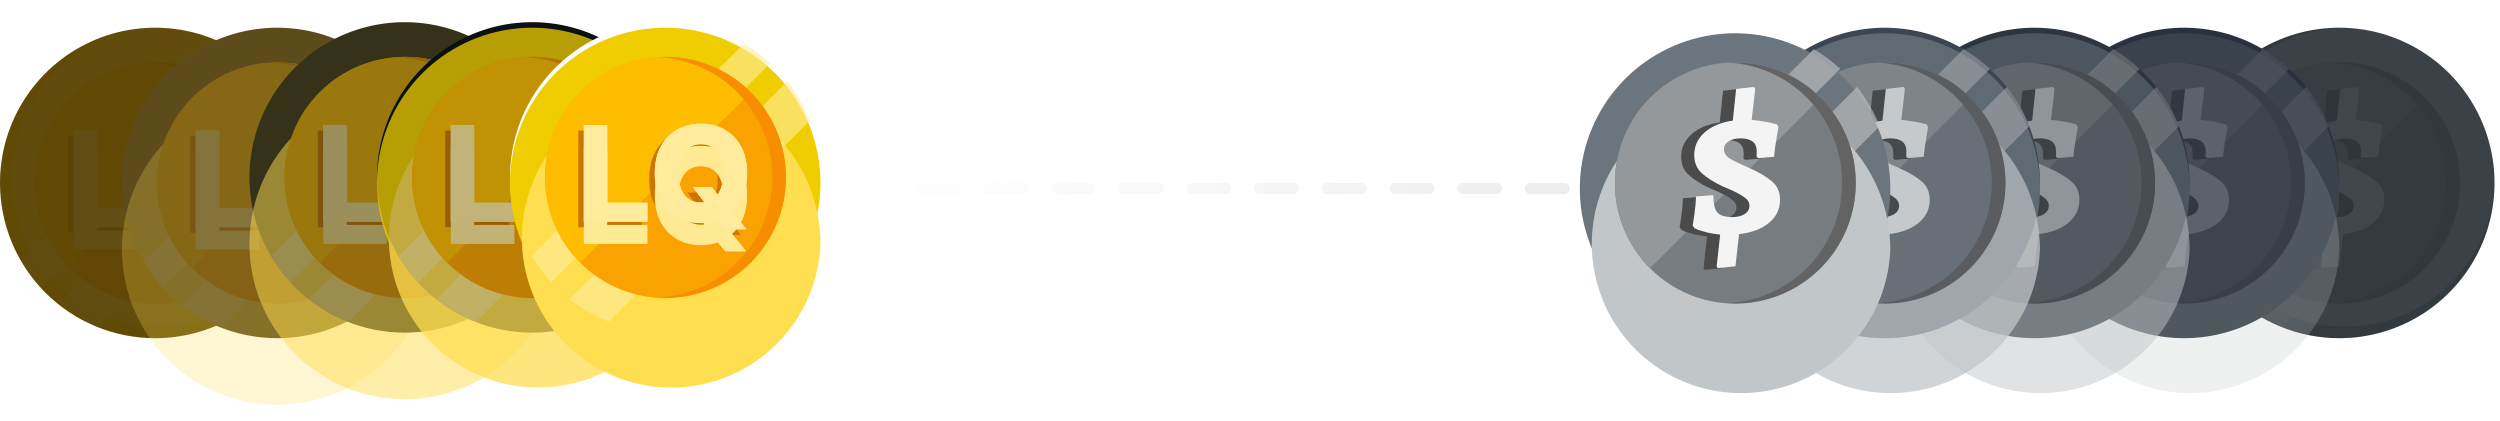 <svg width="451" height="76" viewBox="0 0 451 76" fill="none" xmlns="http://www.w3.org/2000/svg">
<path fill-rule="evenodd" clip-rule="evenodd" d="M322.343 26.93L328.707 33.294C329.098 33.684 329.098 34.317 328.707 34.708L322.343 41.072C321.953 41.462 321.319 41.462 320.929 41.072C320.538 40.681 320.538 40.048 320.929 39.657L325.586 35.001H324.946C324.394 35.001 323.946 34.553 323.946 34.001C323.946 33.448 324.394 33.001 324.946 33.001H325.586L320.929 28.344C320.538 27.953 320.538 27.32 320.929 26.93C321.319 26.539 321.953 26.539 322.343 26.93ZM160.054 35.001H157V33.001H160.054C160.606 33.001 161.054 33.448 161.054 34.001C161.054 34.553 160.606 35.001 160.054 35.001ZM165.161 34.001C165.161 33.448 165.608 33.001 166.161 33.001H172.268C172.82 33.001 173.268 33.448 173.268 34.001C173.268 34.553 172.82 35.001 172.268 35.001H166.161C165.608 35.001 165.161 34.553 165.161 34.001ZM177.375 34.001C177.375 33.448 177.823 33.001 178.375 33.001H184.482C185.034 33.001 185.482 33.448 185.482 34.001C185.482 34.553 185.034 35.001 184.482 35.001H178.375C177.823 35.001 177.375 34.553 177.375 34.001ZM189.589 34.001C189.589 33.448 190.037 33.001 190.589 33.001H196.696C197.249 33.001 197.696 33.448 197.696 34.001C197.696 34.553 197.249 35.001 196.696 35.001H190.589C190.037 35.001 189.589 34.553 189.589 34.001ZM201.804 34.001C201.804 33.448 202.251 33.001 202.804 33.001H208.911C209.463 33.001 209.911 33.448 209.911 34.001C209.911 34.553 209.463 35.001 208.911 35.001H202.804C202.251 35.001 201.804 34.553 201.804 34.001ZM214.018 34.001C214.018 33.448 214.466 33.001 215.018 33.001H221.125C221.677 33.001 222.125 33.448 222.125 34.001C222.125 34.553 221.677 35.001 221.125 35.001H215.018C214.466 35.001 214.018 34.553 214.018 34.001ZM226.232 34.001C226.232 33.448 226.68 33.001 227.232 33.001H233.339C233.892 33.001 234.339 33.448 234.339 34.001C234.339 34.553 233.892 35.001 233.339 35.001H227.232C226.68 35.001 226.232 34.553 226.232 34.001ZM238.446 34.001C238.446 33.448 238.894 33.001 239.446 33.001H245.554C246.106 33.001 246.554 33.448 246.554 34.001C246.554 34.553 246.106 35.001 245.554 35.001H239.446C238.894 35.001 238.446 34.553 238.446 34.001ZM250.661 34.001C250.661 33.448 251.108 33.001 251.661 33.001H257.768C258.32 33.001 258.768 33.448 258.768 34.001C258.768 34.553 258.32 35.001 257.768 35.001H251.661C251.108 35.001 250.661 34.553 250.661 34.001ZM262.875 34.001C262.875 33.448 263.323 33.001 263.875 33.001H269.982C270.534 33.001 270.982 33.448 270.982 34.001C270.982 34.553 270.534 35.001 269.982 35.001H263.875C263.323 35.001 262.875 34.553 262.875 34.001ZM275.089 34.001C275.089 33.448 275.537 33.001 276.089 33.001H282.196C282.749 33.001 283.196 33.448 283.196 34.001C283.196 34.553 282.749 35.001 282.196 35.001H276.089C275.537 35.001 275.089 34.553 275.089 34.001ZM287.304 34.001C287.304 33.448 287.751 33.001 288.304 33.001H294.411C294.963 33.001 295.411 33.448 295.411 34.001C295.411 34.553 294.963 35.001 294.411 35.001H288.304C287.751 35.001 287.304 34.553 287.304 34.001ZM299.518 34.001C299.518 33.448 299.966 33.001 300.518 33.001H306.625C307.177 33.001 307.625 33.448 307.625 34.001C307.625 34.553 307.177 35.001 306.625 35.001H300.518C299.966 35.001 299.518 34.553 299.518 34.001ZM311.732 34.001C311.732 33.448 312.18 33.001 312.732 33.001H318.839C319.392 33.001 319.839 33.448 319.839 34.001C319.839 34.553 319.392 35.001 318.839 35.001H312.732C312.18 35.001 311.732 34.553 311.732 34.001Z" fill="url(#paint0_linear_7953_599)"/>
<path d="M28.005 61.01C33.544 61.01 38.958 59.368 43.564 56.29C48.169 53.213 51.759 48.84 53.879 43.722C55.998 38.605 56.553 32.974 55.472 27.541C54.392 22.109 51.724 17.119 47.808 13.203C43.891 9.286 38.901 6.619 33.468 5.538C28.036 4.458 22.405 5.012 17.288 7.132C12.171 9.251 7.797 12.841 4.719 17.447C1.642 22.052 0 27.466 0 33.005C0 40.433 2.95 47.556 8.202 52.808C13.454 58.06 20.578 61.01 28.005 61.01Z" fill="#513C06"/>
<g opacity="0.1">
<path d="M56.012 32.983C56.017 39.414 53.809 45.651 49.758 50.646C45.708 55.641 40.061 59.09 33.768 60.413C27.474 61.736 20.917 60.853 15.198 57.912C9.479 54.971 4.946 50.151 2.362 44.262C-0.223 38.373 -0.702 31.774 1.004 25.574C2.711 19.373 6.499 13.949 11.733 10.213C16.968 6.476 23.328 4.654 29.747 5.054C36.166 5.454 42.251 8.051 46.981 12.408C49.825 15.028 52.096 18.209 53.65 21.75C55.205 25.291 56.009 29.116 56.012 32.983V32.983Z" fill="#F0CD00"/>
<path d="M56.012 32.982C55.815 38.264 54.069 43.37 50.991 47.667C47.913 51.963 43.64 55.26 38.702 57.145C33.765 59.03 28.382 59.421 23.224 58.27C18.066 57.118 13.36 54.474 9.693 50.668C6.027 46.862 3.561 42.061 2.603 36.863C1.644 31.666 2.236 26.301 4.305 21.438C6.373 16.574 9.827 12.426 14.235 9.511C18.644 6.596 23.812 5.042 29.098 5.043C36.327 5.313 43.17 8.375 48.188 13.585C53.207 18.795 56.011 25.748 56.012 32.982Z" fill="#FFDE50"/>
<path d="M46.981 12.408L7.481 51.908C6.135 50.446 4.948 48.845 3.94 47.132L42.21 8.863C43.922 9.872 45.521 11.061 46.981 12.408V12.408Z" fill="#FFEC9F" fill-opacity="0.6"/>
<path d="M54.083 22.764L17.831 59.016C15.284 58.015 12.899 56.644 10.752 54.949L50.019 15.684C51.714 17.831 53.083 20.217 54.083 22.764V22.764Z" fill="#FFEC9F" fill-opacity="0.6"/>
<path d="M49.779 32.983C49.798 38.734 47.536 44.258 43.488 48.343C39.441 52.429 33.939 54.743 28.188 54.778C22.437 54.814 16.907 52.567 12.809 48.532C8.712 44.496 6.382 39.001 6.33 33.25V32.983C6.33 27.221 8.619 21.695 12.693 17.621C16.767 13.547 22.293 11.258 28.055 11.258H28.323C34.039 11.326 39.497 13.645 43.514 17.712C47.531 21.778 49.783 27.265 49.781 32.981L49.779 32.983Z" fill="#FAA300"/>
<path d="M43.419 17.622L12.698 48.346C8.68 44.341 6.396 38.919 6.337 33.246V32.979C6.337 27.217 8.626 21.692 12.699 17.618C16.773 13.543 22.298 11.254 28.06 11.254H28.328C33.998 11.321 39.415 13.607 43.419 17.622V17.622Z" fill="#FFBD00"/>
<path d="M49.778 32.983C49.778 35.836 49.217 38.661 48.125 41.297C47.033 43.933 45.433 46.328 43.415 48.345C41.398 50.363 39.003 51.963 36.367 53.055C33.731 54.147 30.906 54.709 28.053 54.709C27.641 54.709 27.232 54.697 26.826 54.675C32.368 54.362 37.579 51.941 41.392 47.907C45.204 43.873 47.328 38.533 47.328 32.983C47.328 27.433 45.204 22.093 41.392 18.06C37.579 14.026 32.368 11.604 26.826 11.292C27.232 11.269 27.641 11.258 28.053 11.258C33.815 11.258 39.341 13.547 43.415 17.621C47.489 21.695 49.778 27.221 49.778 32.983V32.983Z" fill="#F68E00"/>
<path d="M12.321 42.002V24.547H16.54V38.576H23.801V42.002H12.321Z" fill="#CC7600"/>
<path d="M31.979 35.729H35.388L36.837 37.578L38.737 39.76L41.661 43.365H37.843L35.797 40.919L34.587 39.181L31.979 35.729ZM41.78 33.275C41.78 35.195 41.411 36.823 40.672 38.158C39.934 39.493 38.934 40.508 37.672 41.201C36.416 41.894 35.007 42.24 33.445 42.24C31.877 42.24 30.465 41.891 29.209 41.192C27.953 40.493 26.956 39.479 26.218 38.15C25.485 36.814 25.118 35.189 25.118 33.275C25.118 31.354 25.485 29.726 26.218 28.391C26.956 27.056 27.953 26.041 29.209 25.348C30.465 24.655 31.877 24.309 33.445 24.309C35.007 24.309 36.416 24.655 37.672 25.348C38.934 26.041 39.934 27.056 40.672 28.391C41.411 29.726 41.78 31.354 41.78 33.275ZM37.468 33.275C37.468 32.138 37.306 31.178 36.982 30.394C36.664 29.61 36.203 29.016 35.601 28.613C35.005 28.209 34.286 28.008 33.445 28.008C32.61 28.008 31.891 28.209 31.289 28.613C30.686 29.016 30.223 29.61 29.899 30.394C29.581 31.178 29.422 32.138 29.422 33.275C29.422 34.411 29.581 35.371 29.899 36.155C30.223 36.939 30.686 37.533 31.289 37.936C31.891 38.34 32.61 38.541 33.445 38.541C34.286 38.541 35.005 38.34 35.601 37.936C36.203 37.533 36.664 36.939 36.982 36.155C37.306 35.371 37.468 34.411 37.468 33.275Z" fill="#CC7600"/>
<path d="M13.321 41.002V23.547H17.54V37.576H24.801V41.002H13.321Z" fill="#FFEA94"/>
<path d="M32.979 34.729H36.388L37.837 36.578L39.737 38.76L42.661 42.365H38.843L36.797 39.919L35.587 38.181L32.979 34.729ZM42.78 32.275C42.78 34.195 42.411 35.823 41.672 37.158C40.934 38.493 39.934 39.508 38.672 40.201C37.416 40.894 36.007 41.24 34.445 41.24C32.877 41.24 31.465 40.891 30.209 40.192C28.953 39.493 27.956 38.479 27.218 37.15C26.485 35.814 26.118 34.189 26.118 32.275C26.118 30.354 26.485 28.726 27.218 27.391C27.956 26.056 28.953 25.041 30.209 24.348C31.465 23.655 32.877 23.309 34.445 23.309C36.007 23.309 37.416 23.655 38.672 24.348C39.934 25.041 40.934 26.056 41.672 27.391C42.411 28.726 42.78 30.354 42.78 32.275ZM38.468 32.275C38.468 31.138 38.306 30.178 37.982 29.394C37.664 28.61 37.203 28.016 36.601 27.613C36.005 27.209 35.286 27.008 34.445 27.008C33.61 27.008 32.891 27.209 32.289 27.613C31.686 28.016 31.223 28.61 30.899 29.394C30.581 30.178 30.422 31.138 30.422 32.275C30.422 33.411 30.581 34.371 30.899 35.155C31.223 35.939 31.686 36.533 32.289 36.936C32.891 37.34 33.61 37.541 34.445 37.541C35.286 37.541 36.005 37.34 36.601 36.936C37.203 36.533 37.664 35.939 37.982 35.155C38.306 34.371 38.468 33.411 38.468 32.275Z" fill="#FFEA94"/>
<g filter="url(#filter0_d_7953_599)">
<path d="M13.321 41.002V23.547H17.54V37.576H24.801V41.002H13.321Z" fill="#FFEA94"/>
<path d="M32.979 34.729H36.388L37.837 36.578L39.737 38.76L42.661 42.365H38.843L36.797 39.919L35.587 38.181L32.979 34.729ZM42.78 32.275C42.78 34.195 42.411 35.823 41.672 37.158C40.934 38.493 39.934 39.508 38.672 40.201C37.416 40.894 36.007 41.24 34.445 41.24C32.877 41.24 31.465 40.891 30.209 40.192C28.953 39.493 27.956 38.479 27.218 37.15C26.485 35.814 26.118 34.189 26.118 32.275C26.118 30.354 26.485 28.726 27.218 27.391C27.956 26.056 28.953 25.041 30.209 24.348C31.465 23.655 32.877 23.309 34.445 23.309C36.007 23.309 37.416 23.655 38.672 24.348C39.934 25.041 40.934 26.056 41.672 27.391C42.411 28.726 42.78 30.354 42.78 32.275ZM38.468 32.275C38.468 31.138 38.306 30.178 37.982 29.394C37.664 28.61 37.203 28.016 36.601 27.613C36.005 27.209 35.286 27.008 34.445 27.008C33.61 27.008 32.891 27.209 32.289 27.613C31.686 28.016 31.223 28.61 30.899 29.394C30.581 30.178 30.422 31.138 30.422 32.275C30.422 33.411 30.581 34.371 30.899 35.155C31.223 35.939 31.686 36.533 32.289 36.936C32.891 37.34 33.61 37.541 34.445 37.541C35.286 37.541 36.005 37.34 36.601 36.936C37.203 36.533 37.664 35.939 37.982 35.155C38.306 34.371 38.468 33.411 38.468 32.275Z" fill="#FFEA94"/>
</g>
<g filter="url(#filter1_f_7953_599)">
<path d="M13.321 41.002V23.547H17.54V37.576H24.801V41.002H13.321Z" fill="#FFEB9B"/>
<path d="M32.979 34.729H36.388L37.837 36.578L39.737 38.76L42.661 42.365H38.843L36.797 39.919L35.587 38.181L32.979 34.729ZM42.78 32.275C42.78 34.195 42.411 35.823 41.672 37.158C40.934 38.493 39.934 39.508 38.672 40.201C37.416 40.894 36.007 41.24 34.445 41.24C32.877 41.24 31.465 40.891 30.209 40.192C28.953 39.493 27.956 38.479 27.218 37.15C26.485 35.814 26.118 34.189 26.118 32.275C26.118 30.354 26.485 28.726 27.218 27.391C27.956 26.056 28.953 25.041 30.209 24.348C31.465 23.655 32.877 23.309 34.445 23.309C36.007 23.309 37.416 23.655 38.672 24.348C39.934 25.041 40.934 26.056 41.672 27.391C42.411 28.726 42.78 30.354 42.78 32.275ZM38.468 32.275C38.468 31.138 38.306 30.178 37.982 29.394C37.664 28.61 37.203 28.016 36.601 27.613C36.005 27.209 35.286 27.008 34.445 27.008C33.61 27.008 32.891 27.209 32.289 27.613C31.686 28.016 31.223 28.61 30.899 29.394C30.581 30.178 30.422 31.138 30.422 32.275C30.422 33.411 30.581 34.371 30.899 35.155C31.223 35.939 31.686 36.533 32.289 36.936C32.891 37.34 33.61 37.541 34.445 37.541C35.286 37.541 36.005 37.34 36.601 36.936C37.203 36.533 37.664 35.939 37.982 35.155C38.306 34.371 38.468 33.411 38.468 32.275Z" fill="#FFEB9B"/>
</g>
</g>
<path d="M50.005 61.01C55.544 61.01 60.958 59.368 65.564 56.29C70.169 53.213 73.759 48.84 75.879 43.722C77.998 38.605 78.553 32.974 77.472 27.541C76.391 22.109 73.724 17.119 69.808 13.203C65.891 9.286 60.901 6.619 55.468 5.538C50.036 4.458 44.405 5.012 39.288 7.132C34.171 9.251 29.797 12.841 26.719 17.447C23.642 22.052 22 27.466 22 33.005C22 40.433 24.95 47.556 30.202 52.808C35.454 58.06 42.578 61.01 50.005 61.01Z" fill="#5E4B1C"/>
<g opacity="0.25">
<g filter="url(#filter2_d_7953_599)">
<path d="M78.012 32.983C78.017 39.414 75.809 45.651 71.758 50.646C67.708 55.641 62.061 59.09 55.768 60.413C49.474 61.736 42.917 60.853 37.198 57.912C31.479 54.971 26.946 50.151 24.362 44.262C21.777 38.373 21.297 31.774 23.004 25.574C24.711 19.373 28.499 13.949 33.733 10.213C38.968 6.476 45.328 4.654 51.747 5.054C58.166 5.454 64.251 8.051 68.981 12.408C71.825 15.028 74.096 18.209 75.65 21.75C77.205 25.291 78.009 29.116 78.012 32.983V32.983Z" fill="#FFDE50"/>
</g>
<g filter="url(#filter3_d_7953_599)">
<path d="M78.012 32.982C77.815 38.264 76.069 43.37 72.991 47.667C69.913 51.963 65.64 55.26 60.702 57.145C55.765 59.03 50.382 59.421 45.224 58.27C40.066 57.118 35.36 54.474 31.693 50.668C28.027 46.862 25.561 42.061 24.603 36.863C23.645 31.666 24.236 26.301 26.305 21.438C28.373 16.574 31.827 12.426 36.235 9.511C40.644 6.596 45.812 5.042 51.098 5.043C58.327 5.313 65.17 8.375 70.189 13.585C75.207 18.795 78.011 25.748 78.012 32.982Z" fill="#FFDE50"/>
</g>
<path d="M68.981 12.408L29.481 51.908C28.135 50.446 26.948 48.845 25.94 47.132L64.21 8.863C65.922 9.872 67.521 11.061 68.981 12.408V12.408Z" fill="#FFEC9F" fill-opacity="0.6"/>
<path d="M76.083 22.764L39.831 59.016C37.285 58.015 34.899 56.644 32.752 54.949L72.019 15.684C73.714 17.831 75.083 20.217 76.083 22.764V22.764Z" fill="#FFEC9F" fill-opacity="0.6"/>
<path d="M71.779 32.983C71.798 38.734 69.536 44.258 65.488 48.343C61.441 52.429 55.939 54.743 50.188 54.778C44.437 54.814 38.907 52.567 34.809 48.532C30.712 44.496 28.382 39.001 28.33 33.25V32.983C28.33 27.221 30.619 21.695 34.693 17.621C38.767 13.547 44.293 11.258 50.055 11.258H50.323C56.039 11.326 61.497 13.645 65.514 17.712C69.531 21.778 71.783 27.265 71.781 32.981L71.779 32.983Z" fill="#FAA300"/>
<path d="M65.419 17.622L34.698 48.346C30.68 44.341 28.396 38.919 28.337 33.246V32.979C28.337 27.217 30.625 21.692 34.699 17.618C38.773 13.543 44.298 11.254 50.06 11.254H50.328C55.998 11.321 61.415 13.607 65.419 17.622V17.622Z" fill="#FFBD00"/>
<path d="M71.778 32.983C71.778 35.836 71.216 38.661 70.125 41.297C69.033 43.933 67.433 46.328 65.415 48.345C63.398 50.363 61.003 51.963 58.367 53.055C55.731 54.147 52.906 54.709 50.053 54.709C49.641 54.709 49.232 54.697 48.826 54.675C54.368 54.362 59.579 51.941 63.392 47.907C67.204 43.873 69.328 38.533 69.328 32.983C69.328 27.433 67.204 22.093 63.392 18.06C59.579 14.026 54.368 11.604 48.826 11.292C49.232 11.269 49.641 11.258 50.053 11.258C55.815 11.258 61.341 13.547 65.415 17.621C69.489 21.695 71.778 27.221 71.778 32.983V32.983Z" fill="#F68E00"/>
<path d="M34.321 42.002V24.547H38.54V38.576H45.801V42.002H34.321Z" fill="#CC7600"/>
<path d="M53.979 35.729H57.388L58.837 37.578L60.737 39.76L63.661 43.365H59.843L57.797 40.919L56.587 39.181L53.979 35.729ZM63.78 33.275C63.78 35.195 63.411 36.823 62.672 38.158C61.934 39.493 60.934 40.508 59.672 41.201C58.416 41.894 57.007 42.24 55.445 42.24C53.877 42.24 52.465 41.891 51.209 41.192C49.953 40.493 48.956 39.479 48.218 38.15C47.485 36.814 47.118 35.189 47.118 33.275C47.118 31.354 47.485 29.726 48.218 28.391C48.956 27.056 49.953 26.041 51.209 25.348C52.465 24.655 53.877 24.309 55.445 24.309C57.007 24.309 58.416 24.655 59.672 25.348C60.934 26.041 61.934 27.056 62.672 28.391C63.411 29.726 63.78 31.354 63.78 33.275ZM59.468 33.275C59.468 32.138 59.306 31.178 58.982 30.394C58.664 29.61 58.203 29.016 57.601 28.613C57.005 28.209 56.286 28.008 55.445 28.008C54.61 28.008 53.891 28.209 53.289 28.613C52.686 29.016 52.223 29.61 51.899 30.394C51.581 31.178 51.422 32.138 51.422 33.275C51.422 34.411 51.581 35.371 51.899 36.155C52.223 36.939 52.686 37.533 53.289 37.936C53.891 38.34 54.61 38.541 55.445 38.541C56.286 38.541 57.005 38.34 57.601 37.936C58.203 37.533 58.664 36.939 58.982 36.155C59.306 35.371 59.468 34.411 59.468 33.275Z" fill="#CC7600"/>
<path d="M35.321 41.002V23.547H39.54V37.576H46.801V41.002H35.321Z" fill="#FFEA94"/>
<path d="M54.979 34.729H58.388L59.837 36.578L61.737 38.76L64.661 42.365H60.843L58.797 39.919L57.587 38.181L54.979 34.729ZM64.78 32.275C64.78 34.195 64.411 35.823 63.672 37.158C62.934 38.493 61.934 39.508 60.672 40.201C59.416 40.894 58.007 41.24 56.445 41.24C54.877 41.24 53.465 40.891 52.209 40.192C50.953 39.493 49.956 38.479 49.218 37.15C48.485 35.814 48.118 34.189 48.118 32.275C48.118 30.354 48.485 28.726 49.218 27.391C49.956 26.056 50.953 25.041 52.209 24.348C53.465 23.655 54.877 23.309 56.445 23.309C58.007 23.309 59.416 23.655 60.672 24.348C61.934 25.041 62.934 26.056 63.672 27.391C64.411 28.726 64.78 30.354 64.78 32.275ZM60.468 32.275C60.468 31.138 60.306 30.178 59.982 29.394C59.664 28.61 59.203 28.016 58.601 27.613C58.005 27.209 57.286 27.008 56.445 27.008C55.61 27.008 54.891 27.209 54.289 27.613C53.686 28.016 53.223 28.61 52.899 29.394C52.581 30.178 52.422 31.138 52.422 32.275C52.422 33.411 52.581 34.371 52.899 35.155C53.223 35.939 53.686 36.533 54.289 36.936C54.891 37.34 55.61 37.541 56.445 37.541C57.286 37.541 58.005 37.34 58.601 36.936C59.203 36.533 59.664 35.939 59.982 35.155C60.306 34.371 60.468 33.411 60.468 32.275Z" fill="#FFEA94"/>
<g filter="url(#filter4_d_7953_599)">
<path d="M35.321 41.002V23.547H39.54V37.576H46.801V41.002H35.321Z" fill="#FFEA94"/>
<path d="M54.979 34.729H58.388L59.837 36.578L61.737 38.76L64.661 42.365H60.843L58.797 39.919L57.587 38.181L54.979 34.729ZM64.78 32.275C64.78 34.195 64.411 35.823 63.672 37.158C62.934 38.493 61.934 39.508 60.672 40.201C59.416 40.894 58.007 41.24 56.445 41.24C54.877 41.24 53.465 40.891 52.209 40.192C50.953 39.493 49.956 38.479 49.218 37.15C48.485 35.814 48.118 34.189 48.118 32.275C48.118 30.354 48.485 28.726 49.218 27.391C49.956 26.056 50.953 25.041 52.209 24.348C53.465 23.655 54.877 23.309 56.445 23.309C58.007 23.309 59.416 23.655 60.672 24.348C61.934 25.041 62.934 26.056 63.672 27.391C64.411 28.726 64.78 30.354 64.78 32.275ZM60.468 32.275C60.468 31.138 60.306 30.178 59.982 29.394C59.664 28.61 59.203 28.016 58.601 27.613C58.005 27.209 57.286 27.008 56.445 27.008C55.61 27.008 54.891 27.209 54.289 27.613C53.686 28.016 53.223 28.61 52.899 29.394C52.581 30.178 52.422 31.138 52.422 32.275C52.422 33.411 52.581 34.371 52.899 35.155C53.223 35.939 53.686 36.533 54.289 36.936C54.891 37.34 55.61 37.541 56.445 37.541C57.286 37.541 58.005 37.34 58.601 36.936C59.203 36.533 59.664 35.939 59.982 35.155C60.306 34.371 60.468 33.411 60.468 32.275Z" fill="#FFEA94"/>
</g>
<g filter="url(#filter5_f_7953_599)">
<path d="M35.321 41.002V23.547H39.54V37.576H46.801V41.002H35.321Z" fill="#FFEB9B"/>
<path d="M54.979 34.729H58.388L59.837 36.578L61.737 38.76L64.661 42.365H60.843L58.797 39.919L57.587 38.181L54.979 34.729ZM64.78 32.275C64.78 34.195 64.411 35.823 63.672 37.158C62.934 38.493 61.934 39.508 60.672 40.201C59.416 40.894 58.007 41.24 56.445 41.24C54.877 41.24 53.465 40.891 52.209 40.192C50.953 39.493 49.956 38.479 49.218 37.15C48.485 35.814 48.118 34.189 48.118 32.275C48.118 30.354 48.485 28.726 49.218 27.391C49.956 26.056 50.953 25.041 52.209 24.348C53.465 23.655 54.877 23.309 56.445 23.309C58.007 23.309 59.416 23.655 60.672 24.348C61.934 25.041 62.934 26.056 63.672 27.391C64.411 28.726 64.78 30.354 64.78 32.275ZM60.468 32.275C60.468 31.138 60.306 30.178 59.982 29.394C59.664 28.61 59.203 28.016 58.601 27.613C58.005 27.209 57.286 27.008 56.445 27.008C55.61 27.008 54.891 27.209 54.289 27.613C53.686 28.016 53.223 28.61 52.899 29.394C52.581 30.178 52.422 31.138 52.422 32.275C52.422 33.411 52.581 34.371 52.899 35.155C53.223 35.939 53.686 36.533 54.289 36.936C54.891 37.34 55.61 37.541 56.445 37.541C57.286 37.541 58.005 37.34 58.601 36.936C59.203 36.533 59.664 35.939 59.982 35.155C60.306 34.371 60.468 33.411 60.468 32.275Z" fill="#FFEB9B"/>
</g>
</g>
<path d="M73.005 60.01C78.544 60.01 83.958 58.368 88.564 55.29C93.169 52.213 96.759 47.84 98.879 42.722C100.998 37.605 101.553 31.974 100.472 26.541C99.391 21.109 96.724 16.119 92.808 12.203C88.891 8.286 83.901 5.619 78.468 4.538C73.036 3.458 67.405 4.012 62.288 6.132C57.171 8.251 52.797 11.841 49.719 16.447C46.642 21.052 45 26.466 45 32.005C45 39.433 47.95 46.556 53.202 51.808C58.454 57.06 65.578 60.01 73.005 60.01Z" fill="#36321A"/>
<g opacity="0.5">
<g filter="url(#filter6_d_7953_599)">
<path d="M101.012 31.983C101.017 38.414 98.809 44.651 94.758 49.646C90.708 54.641 85.061 58.09 78.768 59.413C72.475 60.736 65.917 59.853 60.198 56.912C54.479 53.971 49.946 49.151 47.362 43.262C44.777 37.373 44.297 30.774 46.004 24.574C47.711 18.373 51.499 12.949 56.733 9.213C61.968 5.476 68.328 3.654 74.747 4.054C81.165 4.454 87.251 7.051 91.981 11.408C94.825 14.028 97.096 17.209 98.65 20.75C100.205 24.291 101.009 28.116 101.012 31.983V31.983Z" fill="#FFDE50"/>
</g>
<g filter="url(#filter7_d_7953_599)">
<path d="M101.012 31.982C100.815 37.264 99.069 42.37 95.991 46.667C92.913 50.963 88.64 54.26 83.702 56.145C78.765 58.03 73.382 58.421 68.224 57.27C63.066 56.118 58.36 53.474 54.693 49.668C51.027 45.862 48.561 41.061 47.603 35.863C46.645 30.666 47.236 25.301 49.305 20.438C51.373 15.574 54.827 11.426 59.235 8.511C63.644 5.596 68.812 4.042 74.098 4.043C81.327 4.313 88.17 7.375 93.189 12.585C98.207 17.795 101.011 24.748 101.012 31.982Z" fill="#FFDE50"/>
</g>
<path d="M91.981 11.408L52.481 50.908C51.135 49.446 49.948 47.845 48.94 46.132L87.21 7.863C88.922 8.872 90.521 10.061 91.981 11.408V11.408Z" fill="#FFEC9F" fill-opacity="0.6"/>
<path d="M99.083 21.764L62.831 58.016C60.285 57.015 57.899 55.644 55.752 53.949L95.019 14.684C96.714 16.831 98.083 19.217 99.083 21.764V21.764Z" fill="#FFEC9F" fill-opacity="0.6"/>
<path d="M94.779 31.983C94.798 37.734 92.536 43.258 88.488 47.343C84.441 51.429 78.939 53.743 73.188 53.778C67.437 53.814 61.907 51.567 57.809 47.532C53.712 43.496 51.382 38.001 51.33 32.25V31.983C51.33 26.221 53.619 20.695 57.693 16.621C61.767 12.547 67.293 10.258 73.055 10.258H73.323C79.039 10.326 84.497 12.645 88.514 16.712C92.531 20.778 94.783 26.265 94.781 31.981L94.779 31.983Z" fill="#FAA300"/>
<path d="M88.419 16.622L57.698 47.346C53.68 43.341 51.396 37.919 51.337 32.246V31.979C51.337 26.217 53.626 20.692 57.699 16.618C61.773 12.543 67.298 10.254 73.06 10.254H73.328C78.998 10.321 84.415 12.607 88.419 16.622V16.622Z" fill="#FFBD00"/>
<path d="M94.778 31.983C94.778 34.836 94.216 37.661 93.125 40.297C92.033 42.933 90.433 45.328 88.415 47.345C86.398 49.363 84.003 50.963 81.367 52.055C78.731 53.147 75.906 53.709 73.053 53.709C72.641 53.709 72.232 53.697 71.826 53.675C77.368 53.362 82.579 50.941 86.392 46.907C90.204 42.873 92.328 37.533 92.328 31.983C92.328 26.433 90.204 21.093 86.392 17.06C82.579 13.026 77.368 10.604 71.826 10.292C72.232 10.269 72.641 10.258 73.053 10.258C78.815 10.258 84.341 12.547 88.415 16.621C92.489 20.695 94.778 26.221 94.778 31.983V31.983Z" fill="#F68E00"/>
<path d="M57.321 41.002V23.547H61.54V37.576H68.801V41.002H57.321Z" fill="#CC7600"/>
<path d="M76.979 34.729H80.388L81.837 36.578L83.737 38.76L86.661 42.365H82.843L80.797 39.919L79.587 38.181L76.979 34.729ZM86.78 32.275C86.78 34.195 86.411 35.823 85.672 37.158C84.933 38.493 83.933 39.508 82.672 40.201C81.416 40.894 80.007 41.24 78.445 41.24C76.877 41.24 75.465 40.891 74.209 40.192C72.953 39.493 71.956 38.479 71.218 37.15C70.485 35.814 70.118 34.189 70.118 32.275C70.118 30.354 70.485 28.726 71.218 27.391C71.956 26.056 72.953 25.041 74.209 24.348C75.465 23.655 76.877 23.309 78.445 23.309C80.007 23.309 81.416 23.655 82.672 24.348C83.933 25.041 84.933 26.056 85.672 27.391C86.411 28.726 86.78 30.354 86.78 32.275ZM82.468 32.275C82.468 31.138 82.306 30.178 81.982 29.394C81.664 28.61 81.203 28.016 80.601 27.613C80.004 27.209 79.286 27.008 78.445 27.008C77.61 27.008 76.891 27.209 76.289 27.613C75.686 28.016 75.223 28.61 74.899 29.394C74.581 30.178 74.422 31.138 74.422 32.275C74.422 33.411 74.581 34.371 74.899 35.155C75.223 35.939 75.686 36.533 76.289 36.936C76.891 37.34 77.61 37.541 78.445 37.541C79.286 37.541 80.004 37.34 80.601 36.936C81.203 36.533 81.664 35.939 81.982 35.155C82.306 34.371 82.468 33.411 82.468 32.275Z" fill="#CC7600"/>
<path d="M58.321 40.002V22.547H62.54V36.576H69.801V40.002H58.321Z" fill="#FFEA94"/>
<path d="M77.979 33.729H81.388L82.837 35.578L84.737 37.76L87.661 41.365H83.843L81.797 38.919L80.587 37.181L77.979 33.729ZM87.78 31.274C87.78 33.195 87.411 34.823 86.672 36.158C85.933 37.493 84.933 38.508 83.672 39.201C82.416 39.894 81.007 40.24 79.445 40.24C77.877 40.24 76.465 39.891 75.209 39.192C73.953 38.493 72.956 37.479 72.218 36.15C71.485 34.814 71.118 33.189 71.118 31.274C71.118 29.354 71.485 27.726 72.218 26.391C72.956 25.056 73.953 24.041 75.209 23.348C76.465 22.655 77.877 22.309 79.445 22.309C81.007 22.309 82.416 22.655 83.672 23.348C84.933 24.041 85.933 25.056 86.672 26.391C87.411 27.726 87.78 29.354 87.78 31.274ZM83.468 31.274C83.468 30.138 83.306 29.178 82.982 28.394C82.664 27.61 82.203 27.016 81.601 26.613C81.004 26.209 80.286 26.008 79.445 26.008C78.61 26.008 77.891 26.209 77.289 26.613C76.686 27.016 76.223 27.61 75.899 28.394C75.581 29.178 75.422 30.138 75.422 31.274C75.422 32.411 75.581 33.371 75.899 34.155C76.223 34.939 76.686 35.533 77.289 35.936C77.891 36.34 78.61 36.541 79.445 36.541C80.286 36.541 81.004 36.34 81.601 35.936C82.203 35.533 82.664 34.939 82.982 34.155C83.306 33.371 83.468 32.411 83.468 31.274Z" fill="#FFEA94"/>
<g filter="url(#filter8_d_7953_599)">
<path d="M58.321 40.002V22.547H62.54V36.576H69.801V40.002H58.321Z" fill="#FFEA94"/>
<path d="M77.979 33.729H81.388L82.837 35.578L84.737 37.76L87.661 41.365H83.843L81.797 38.919L80.587 37.181L77.979 33.729ZM87.78 31.274C87.78 33.195 87.411 34.823 86.672 36.158C85.933 37.493 84.933 38.508 83.672 39.201C82.416 39.894 81.007 40.24 79.445 40.24C77.877 40.24 76.465 39.891 75.209 39.192C73.953 38.493 72.956 37.479 72.218 36.15C71.485 34.814 71.118 33.189 71.118 31.274C71.118 29.354 71.485 27.726 72.218 26.391C72.956 25.056 73.953 24.041 75.209 23.348C76.465 22.655 77.877 22.309 79.445 22.309C81.007 22.309 82.416 22.655 83.672 23.348C84.933 24.041 85.933 25.056 86.672 26.391C87.411 27.726 87.78 29.354 87.78 31.274ZM83.468 31.274C83.468 30.138 83.306 29.178 82.982 28.394C82.664 27.61 82.203 27.016 81.601 26.613C81.004 26.209 80.286 26.008 79.445 26.008C78.61 26.008 77.891 26.209 77.289 26.613C76.686 27.016 76.223 27.61 75.899 28.394C75.581 29.178 75.422 30.138 75.422 31.274C75.422 32.411 75.581 33.371 75.899 34.155C76.223 34.939 76.686 35.533 77.289 35.936C77.891 36.34 78.61 36.541 79.445 36.541C80.286 36.541 81.004 36.34 81.601 35.936C82.203 35.533 82.664 34.939 82.982 34.155C83.306 33.371 83.468 32.411 83.468 31.274Z" fill="#FFEA94"/>
</g>
<g filter="url(#filter9_f_7953_599)">
<path d="M58.321 40.002V22.547H62.54V36.576H69.801V40.002H58.321Z" fill="#FFEB9B"/>
<path d="M77.979 33.729H81.388L82.837 35.578L84.737 37.76L87.661 41.365H83.843L81.797 38.919L80.587 37.181L77.979 33.729ZM87.78 31.274C87.78 33.195 87.411 34.823 86.672 36.158C85.933 37.493 84.933 38.508 83.672 39.201C82.416 39.894 81.007 40.24 79.445 40.24C77.877 40.24 76.465 39.891 75.209 39.192C73.953 38.493 72.956 37.479 72.218 36.15C71.485 34.814 71.118 33.189 71.118 31.274C71.118 29.354 71.485 27.726 72.218 26.391C72.956 25.056 73.953 24.041 75.209 23.348C76.465 22.655 77.877 22.309 79.445 22.309C81.007 22.309 82.416 22.655 83.672 23.348C84.933 24.041 85.933 25.056 86.672 26.391C87.411 27.726 87.78 29.354 87.78 31.274ZM83.468 31.274C83.468 30.138 83.306 29.178 82.982 28.394C82.664 27.61 82.203 27.016 81.601 26.613C81.004 26.209 80.286 26.008 79.445 26.008C78.61 26.008 77.891 26.209 77.289 26.613C76.686 27.016 76.223 27.61 75.899 28.394C75.581 29.178 75.422 30.138 75.422 31.274C75.422 32.411 75.581 33.371 75.899 34.155C76.223 34.939 76.686 35.533 77.289 35.936C77.891 36.34 78.61 36.541 79.445 36.541C80.286 36.541 81.004 36.34 81.601 35.936C82.203 35.533 82.664 34.939 82.982 34.155C83.306 33.371 83.468 32.411 83.468 31.274Z" fill="#FFEB9B"/>
</g>
</g>
<path d="M96.005 60.01C101.544 60.01 106.958 58.368 111.564 55.29C116.169 52.213 119.759 47.84 121.879 42.722C123.998 37.605 124.553 31.974 123.472 26.541C122.391 21.109 119.724 16.119 115.808 12.203C111.891 8.286 106.901 5.619 101.468 4.538C96.036 3.458 90.405 4.012 85.288 6.132C80.171 8.251 75.797 11.841 72.719 16.447C69.642 21.052 68 26.466 68 32.005C68 39.433 70.95 46.556 76.202 51.808C81.454 57.06 88.578 60.01 96.005 60.01Z" fill="#0B1015"/>
<g opacity="0.75">
<g filter="url(#filter10_d_7953_599)">
<path d="M124.012 31.983C124.017 38.414 121.809 44.651 117.758 49.646C113.708 54.641 108.061 58.09 101.768 59.413C95.475 60.736 88.917 59.853 83.198 56.912C77.479 53.971 72.946 49.151 70.362 43.262C67.777 37.373 67.297 30.774 69.004 24.574C70.711 18.373 74.499 12.949 79.734 9.213C84.968 5.476 91.328 3.654 97.747 4.054C104.166 4.454 110.251 7.051 114.981 11.408C117.825 14.028 120.096 17.209 121.65 20.75C123.205 24.291 124.009 28.116 124.012 31.983V31.983Z" fill="#F0CD00"/>
</g>
<g filter="url(#filter11_d_7953_599)">
<path d="M124.012 31.982C123.815 37.264 122.069 42.37 118.991 46.667C115.913 50.963 111.64 54.26 106.702 56.145C101.765 58.03 96.382 58.421 91.224 57.27C86.066 56.118 81.36 53.474 77.693 49.668C74.027 45.862 71.561 41.061 70.603 35.863C69.644 30.666 70.237 25.301 72.305 20.438C74.373 15.574 77.827 11.426 82.235 8.511C86.644 5.596 91.812 4.042 97.098 4.043C104.327 4.313 111.17 7.375 116.189 12.585C121.207 17.795 124.011 24.748 124.012 31.982Z" fill="#FFDE50"/>
</g>
<path d="M114.981 11.408L75.481 50.908C74.135 49.446 72.948 47.845 71.94 46.132L110.21 7.863C111.922 8.872 113.521 10.061 114.981 11.408V11.408Z" fill="#FFEC9F" fill-opacity="0.6"/>
<path d="M122.083 21.764L85.831 58.016C83.284 57.015 80.899 55.644 78.752 53.949L118.019 14.684C119.714 16.831 121.083 19.217 122.083 21.764V21.764Z" fill="#FFEC9F" fill-opacity="0.6"/>
<path d="M117.779 31.983C117.798 37.734 115.536 43.258 111.488 47.343C107.441 51.429 101.939 53.743 96.188 53.778C90.437 53.814 84.906 51.567 80.809 47.532C76.712 43.496 74.382 38.001 74.33 32.25V31.983C74.33 26.221 76.619 20.695 80.693 16.621C84.767 12.547 90.293 10.258 96.055 10.258H96.323C102.039 10.326 107.497 12.645 111.514 16.712C115.531 20.778 117.783 26.265 117.781 31.981L117.779 31.983Z" fill="#FAA300"/>
<path d="M111.419 16.622L80.698 47.346C76.68 43.341 74.396 37.919 74.337 32.246V31.979C74.337 26.217 76.626 20.692 80.699 16.618C84.773 12.543 90.298 10.254 96.06 10.254H96.328C101.998 10.321 107.415 12.607 111.419 16.622V16.622Z" fill="#FFBD00"/>
<path d="M117.778 31.983C117.778 34.836 117.216 37.661 116.125 40.297C115.033 42.933 113.433 45.328 111.415 47.345C109.398 49.363 107.003 50.963 104.367 52.055C101.731 53.147 98.906 53.709 96.053 53.709C95.641 53.709 95.232 53.697 94.826 53.675C100.368 53.362 105.579 50.941 109.392 46.907C113.204 42.873 115.328 37.533 115.328 31.983C115.328 26.433 113.204 21.093 109.392 17.06C105.579 13.026 100.368 10.604 94.826 10.292C95.232 10.269 95.641 10.258 96.053 10.258C101.815 10.258 107.341 12.547 111.415 16.621C115.489 20.695 117.778 26.221 117.778 31.983V31.983Z" fill="#F68E00"/>
<path d="M80.321 41.002V23.547H84.54V37.576H91.801V41.002H80.321Z" fill="#CC7600"/>
<path d="M99.979 34.729H103.388L104.837 36.578L106.737 38.76L109.661 42.365H105.843L103.797 39.919L102.587 38.181L99.979 34.729ZM109.78 32.275C109.78 34.195 109.411 35.823 108.672 37.158C107.934 38.493 106.934 39.508 105.672 40.201C104.416 40.894 103.007 41.24 101.445 41.24C99.877 41.24 98.465 40.891 97.209 40.192C95.953 39.493 94.956 38.479 94.218 37.15C93.485 35.814 93.118 34.189 93.118 32.275C93.118 30.354 93.485 28.726 94.218 27.391C94.956 26.056 95.953 25.041 97.209 24.348C98.465 23.655 99.877 23.309 101.445 23.309C103.007 23.309 104.416 23.655 105.672 24.348C106.934 25.041 107.934 26.056 108.672 27.391C109.411 28.726 109.78 30.354 109.78 32.275ZM105.468 32.275C105.468 31.138 105.306 30.178 104.982 29.394C104.664 28.61 104.203 28.016 103.601 27.613C103.005 27.209 102.286 27.008 101.445 27.008C100.61 27.008 99.891 27.209 99.289 27.613C98.686 28.016 98.223 28.61 97.899 29.394C97.581 30.178 97.422 31.138 97.422 32.275C97.422 33.411 97.581 34.371 97.899 35.155C98.223 35.939 98.686 36.533 99.289 36.936C99.891 37.34 100.61 37.541 101.445 37.541C102.286 37.541 103.005 37.34 103.601 36.936C104.203 36.533 104.664 35.939 104.982 35.155C105.306 34.371 105.468 33.411 105.468 32.275Z" fill="#CC7600"/>
<path d="M81.321 40.002V22.547H85.54V36.576H92.801V40.002H81.321Z" fill="#FFEA94"/>
<path d="M100.979 33.729H104.388L105.837 35.578L107.737 37.76L110.661 41.365H106.843L104.797 38.919L103.587 37.181L100.979 33.729ZM110.78 31.274C110.78 33.195 110.411 34.823 109.672 36.158C108.934 37.493 107.934 38.508 106.672 39.201C105.416 39.894 104.007 40.24 102.445 40.24C100.877 40.24 99.465 39.891 98.209 39.192C96.953 38.493 95.956 37.479 95.218 36.15C94.485 34.814 94.118 33.189 94.118 31.274C94.118 29.354 94.485 27.726 95.218 26.391C95.956 25.056 96.953 24.041 98.209 23.348C99.465 22.655 100.877 22.309 102.445 22.309C104.007 22.309 105.416 22.655 106.672 23.348C107.934 24.041 108.934 25.056 109.672 26.391C110.411 27.726 110.78 29.354 110.78 31.274ZM106.468 31.274C106.468 30.138 106.306 29.178 105.982 28.394C105.664 27.61 105.203 27.016 104.601 26.613C104.005 26.209 103.286 26.008 102.445 26.008C101.61 26.008 100.891 26.209 100.289 26.613C99.686 27.016 99.223 27.61 98.899 28.394C98.581 29.178 98.422 30.138 98.422 31.274C98.422 32.411 98.581 33.371 98.899 34.155C99.223 34.939 99.686 35.533 100.289 35.936C100.891 36.34 101.61 36.541 102.445 36.541C103.286 36.541 104.005 36.34 104.601 35.936C105.203 35.533 105.664 34.939 105.982 34.155C106.306 33.371 106.468 32.411 106.468 31.274Z" fill="#FFEA94"/>
<g filter="url(#filter12_d_7953_599)">
<path d="M81.321 40.002V22.547H85.54V36.576H92.801V40.002H81.321Z" fill="#FFEA94"/>
<path d="M100.979 33.729H104.388L105.837 35.578L107.737 37.76L110.661 41.365H106.843L104.797 38.919L103.587 37.181L100.979 33.729ZM110.78 31.274C110.78 33.195 110.411 34.823 109.672 36.158C108.934 37.493 107.934 38.508 106.672 39.201C105.416 39.894 104.007 40.24 102.445 40.24C100.877 40.24 99.465 39.891 98.209 39.192C96.953 38.493 95.956 37.479 95.218 36.15C94.485 34.814 94.118 33.189 94.118 31.274C94.118 29.354 94.485 27.726 95.218 26.391C95.956 25.056 96.953 24.041 98.209 23.348C99.465 22.655 100.877 22.309 102.445 22.309C104.007 22.309 105.416 22.655 106.672 23.348C107.934 24.041 108.934 25.056 109.672 26.391C110.411 27.726 110.78 29.354 110.78 31.274ZM106.468 31.274C106.468 30.138 106.306 29.178 105.982 28.394C105.664 27.61 105.203 27.016 104.601 26.613C104.005 26.209 103.286 26.008 102.445 26.008C101.61 26.008 100.891 26.209 100.289 26.613C99.686 27.016 99.223 27.61 98.899 28.394C98.581 29.178 98.422 30.138 98.422 31.274C98.422 32.411 98.581 33.371 98.899 34.155C99.223 34.939 99.686 35.533 100.289 35.936C100.891 36.34 101.61 36.541 102.445 36.541C103.286 36.541 104.005 36.34 104.601 35.936C105.203 35.533 105.664 34.939 105.982 34.155C106.306 33.371 106.468 32.411 106.468 31.274Z" fill="#FFEA94"/>
</g>
<g filter="url(#filter13_f_7953_599)">
<path d="M81.321 40.002V22.547H85.54V36.576H92.801V40.002H81.321Z" fill="#FFEB9B"/>
<path d="M100.979 33.729H104.388L105.837 35.578L107.737 37.76L110.661 41.365H106.843L104.797 38.919L103.587 37.181L100.979 33.729ZM110.78 31.274C110.78 33.195 110.411 34.823 109.672 36.158C108.934 37.493 107.934 38.508 106.672 39.201C105.416 39.894 104.007 40.24 102.445 40.24C100.877 40.24 99.465 39.891 98.209 39.192C96.953 38.493 95.956 37.479 95.218 36.15C94.485 34.814 94.118 33.189 94.118 31.274C94.118 29.354 94.485 27.726 95.218 26.391C95.956 25.056 96.953 24.041 98.209 23.348C99.465 22.655 100.877 22.309 102.445 22.309C104.007 22.309 105.416 22.655 106.672 23.348C107.934 24.041 108.934 25.056 109.672 26.391C110.411 27.726 110.78 29.354 110.78 31.274ZM106.468 31.274C106.468 30.138 106.306 29.178 105.982 28.394C105.664 27.61 105.203 27.016 104.601 26.613C104.005 26.209 103.286 26.008 102.445 26.008C101.61 26.008 100.891 26.209 100.289 26.613C99.686 27.016 99.223 27.61 98.899 28.394C98.581 29.178 98.422 30.138 98.422 31.274C98.422 32.411 98.581 33.371 98.899 34.155C99.223 34.939 99.686 35.533 100.289 35.936C100.891 36.34 101.61 36.541 102.445 36.541C103.286 36.541 104.005 36.34 104.601 35.936C105.203 35.533 105.664 34.939 105.982 34.155C106.306 33.371 106.468 32.411 106.468 31.274Z" fill="#FFEB9B"/>
</g>
</g>
<path d="M120.005 60.01C125.544 60.01 130.958 58.368 135.564 55.29C140.169 52.213 143.759 47.84 145.879 42.722C147.998 37.605 148.553 31.974 147.472 26.541C146.391 21.109 143.724 16.119 139.808 12.203C135.891 8.286 130.901 5.619 125.468 4.538C120.036 3.458 114.405 4.012 109.288 6.132C104.171 8.251 99.797 11.841 96.719 16.447C93.642 21.052 92 26.466 92 32.005C92 39.433 94.95 46.556 100.202 51.808C105.454 57.06 112.578 60.01 120.005 60.01Z" fill="white"/>
<g filter="url(#filter14_d_7953_599)">
<path d="M148.012 31.983C148.017 38.414 145.809 44.651 141.758 49.646C137.708 54.641 132.061 58.09 125.768 59.413C119.474 60.736 112.917 59.853 107.198 56.912C101.479 53.971 96.946 49.151 94.362 43.262C91.777 37.373 91.297 30.774 93.004 24.574C94.711 18.373 98.499 12.949 103.734 9.213C108.968 5.476 115.328 3.654 121.747 4.054C128.166 4.454 134.251 7.051 138.981 11.408C141.825 14.028 144.096 17.209 145.65 20.75C147.205 24.291 148.009 28.116 148.012 31.983V31.983Z" fill="#F0CD00"/>
</g>
<g filter="url(#filter15_d_7953_599)">
<path d="M148.012 31.982C147.815 37.264 146.069 42.37 142.991 46.667C139.913 50.963 135.64 54.26 130.702 56.145C125.765 58.03 120.382 58.421 115.224 57.27C110.065 56.118 105.36 53.474 101.693 49.668C98.027 45.862 95.561 41.061 94.603 35.863C93.644 30.666 94.237 25.301 96.305 20.438C98.373 15.574 101.827 11.426 106.235 8.511C110.644 5.596 115.812 4.042 121.098 4.043C128.327 4.313 135.17 7.375 140.189 12.585C145.207 17.795 148.011 24.748 148.012 31.982Z" fill="#FFDE50"/>
</g>
<path d="M138.981 11.408L99.481 50.908C98.135 49.446 96.948 47.845 95.94 46.132L134.21 7.863C135.922 8.872 137.521 10.061 138.981 11.408V11.408Z" fill="#FFEC9F" fill-opacity="0.6"/>
<path d="M146.083 21.764L109.831 58.016C107.284 57.015 104.899 55.644 102.752 53.949L142.019 14.684C143.714 16.831 145.083 19.217 146.083 21.764V21.764Z" fill="#FFEC9F" fill-opacity="0.6"/>
<path d="M141.779 31.983C141.798 37.734 139.536 43.258 135.488 47.343C131.441 51.429 125.939 53.743 120.188 53.778C114.437 53.814 108.907 51.567 104.809 47.532C100.712 43.496 98.382 38.001 98.33 32.25V31.983C98.33 26.221 100.619 20.695 104.693 16.621C108.767 12.547 114.293 10.258 120.055 10.258H120.323C126.039 10.326 131.497 12.645 135.514 16.712C139.531 20.778 141.783 26.265 141.781 31.981L141.779 31.983Z" fill="#FAA300"/>
<path d="M135.419 16.622L104.698 47.346C100.68 43.341 98.396 37.919 98.337 32.246V31.979C98.337 26.217 100.626 20.692 104.699 16.618C108.773 12.543 114.298 10.254 120.06 10.254H120.328C125.998 10.321 131.415 12.607 135.419 16.622V16.622Z" fill="#FFBD00"/>
<path d="M141.778 31.983C141.778 34.836 141.216 37.661 140.125 40.297C139.033 42.933 137.433 45.328 135.415 47.345C133.398 49.363 131.003 50.963 128.367 52.055C125.731 53.147 122.906 53.709 120.053 53.709C119.641 53.709 119.232 53.697 118.826 53.675C124.368 53.362 129.579 50.941 133.392 46.907C137.204 42.873 139.328 37.533 139.328 31.983C139.328 26.433 137.204 21.093 133.392 17.06C129.579 13.026 124.368 10.604 118.826 10.292C119.232 10.269 119.641 10.258 120.053 10.258C125.815 10.258 131.341 12.547 135.415 16.621C139.489 20.695 141.778 26.221 141.778 31.983V31.983Z" fill="#F68E00"/>
<path d="M104.321 41.002V23.547H108.54V37.576H115.801V41.002H104.321Z" fill="#CC7600"/>
<path d="M123.979 34.729H127.388L128.837 36.578L130.737 38.76L133.661 42.365H129.843L127.797 39.919L126.587 38.181L123.979 34.729ZM133.78 32.275C133.78 34.195 133.411 35.823 132.672 37.158C131.934 38.493 130.934 39.508 129.672 40.201C128.416 40.894 127.007 41.24 125.445 41.24C123.877 41.24 122.465 40.891 121.209 40.192C119.953 39.493 118.956 38.479 118.218 37.15C117.485 35.814 117.118 34.189 117.118 32.275C117.118 30.354 117.485 28.726 118.218 27.391C118.956 26.056 119.953 25.041 121.209 24.348C122.465 23.655 123.877 23.309 125.445 23.309C127.007 23.309 128.416 23.655 129.672 24.348C130.934 25.041 131.934 26.056 132.672 27.391C133.411 28.726 133.78 30.354 133.78 32.275ZM129.468 32.275C129.468 31.138 129.306 30.178 128.982 29.394C128.664 28.61 128.203 28.016 127.601 27.613C127.005 27.209 126.286 27.008 125.445 27.008C124.61 27.008 123.891 27.209 123.289 27.613C122.686 28.016 122.223 28.61 121.899 29.394C121.581 30.178 121.422 31.138 121.422 32.275C121.422 33.411 121.581 34.371 121.899 35.155C122.223 35.939 122.686 36.533 123.289 36.936C123.891 37.34 124.61 37.541 125.445 37.541C126.286 37.541 127.005 37.34 127.601 36.936C128.203 36.533 128.664 35.939 128.982 35.155C129.306 34.371 129.468 33.411 129.468 32.275Z" fill="#CC7600"/>
<path d="M105.321 40.002V22.547H109.54V36.576H116.801V40.002H105.321Z" fill="#FFEA94"/>
<path d="M124.979 33.729H128.388L129.837 35.578L131.737 37.76L134.661 41.365H130.843L128.797 38.919L127.587 37.181L124.979 33.729ZM134.78 31.274C134.78 33.195 134.411 34.823 133.672 36.158C132.934 37.493 131.934 38.508 130.672 39.201C129.416 39.894 128.007 40.24 126.445 40.24C124.877 40.24 123.465 39.891 122.209 39.192C120.953 38.493 119.956 37.479 119.218 36.15C118.485 34.814 118.118 33.189 118.118 31.274C118.118 29.354 118.485 27.726 119.218 26.391C119.956 25.056 120.953 24.041 122.209 23.348C123.465 22.655 124.877 22.309 126.445 22.309C128.007 22.309 129.416 22.655 130.672 23.348C131.934 24.041 132.934 25.056 133.672 26.391C134.411 27.726 134.78 29.354 134.78 31.274ZM130.468 31.274C130.468 30.138 130.306 29.178 129.982 28.394C129.664 27.61 129.203 27.016 128.601 26.613C128.005 26.209 127.286 26.008 126.445 26.008C125.61 26.008 124.891 26.209 124.289 26.613C123.686 27.016 123.223 27.61 122.899 28.394C122.581 29.178 122.422 30.138 122.422 31.274C122.422 32.411 122.581 33.371 122.899 34.155C123.223 34.939 123.686 35.533 124.289 35.936C124.891 36.34 125.61 36.541 126.445 36.541C127.286 36.541 128.005 36.34 128.601 35.936C129.203 35.533 129.664 34.939 129.982 34.155C130.306 33.371 130.468 32.411 130.468 31.274Z" fill="#FFEA94"/>
<g filter="url(#filter16_d_7953_599)">
<path d="M105.321 40.002V22.547H109.54V36.576H116.801V40.002H105.321Z" fill="#FFEA94"/>
<path d="M124.979 33.729H128.388L129.837 35.578L131.737 37.76L134.661 41.365H130.843L128.797 38.919L127.587 37.181L124.979 33.729ZM134.78 31.274C134.78 33.195 134.411 34.823 133.672 36.158C132.934 37.493 131.934 38.508 130.672 39.201C129.416 39.894 128.007 40.24 126.445 40.24C124.877 40.24 123.465 39.891 122.209 39.192C120.953 38.493 119.956 37.479 119.218 36.15C118.485 34.814 118.118 33.189 118.118 31.274C118.118 29.354 118.485 27.726 119.218 26.391C119.956 25.056 120.953 24.041 122.209 23.348C123.465 22.655 124.877 22.309 126.445 22.309C128.007 22.309 129.416 22.655 130.672 23.348C131.934 24.041 132.934 25.056 133.672 26.391C134.411 27.726 134.78 29.354 134.78 31.274ZM130.468 31.274C130.468 30.138 130.306 29.178 129.982 28.394C129.664 27.61 129.203 27.016 128.601 26.613C128.005 26.209 127.286 26.008 126.445 26.008C125.61 26.008 124.891 26.209 124.289 26.613C123.686 27.016 123.223 27.61 122.899 28.394C122.581 29.178 122.422 30.138 122.422 31.274C122.422 32.411 122.581 33.371 122.899 34.155C123.223 34.939 123.686 35.533 124.289 35.936C124.891 36.34 125.61 36.541 126.445 36.541C127.286 36.541 128.005 36.34 128.601 35.936C129.203 35.533 129.664 34.939 129.982 34.155C130.306 33.371 130.468 32.411 130.468 31.274Z" fill="#FFEA94"/>
</g>
<g filter="url(#filter17_f_7953_599)">
<path d="M105.321 40.002V22.547H109.54V36.576H116.801V40.002H105.321Z" fill="#FFEB9B"/>
<path d="M124.979 33.729H128.388L129.837 35.578L131.737 37.76L134.661 41.365H130.843L128.797 38.919L127.587 37.181L124.979 33.729ZM134.78 31.274C134.78 33.195 134.411 34.823 133.672 36.158C132.934 37.493 131.934 38.508 130.672 39.201C129.416 39.894 128.007 40.24 126.445 40.24C124.877 40.24 123.465 39.891 122.209 39.192C120.953 38.493 119.956 37.479 119.218 36.15C118.485 34.814 118.118 33.189 118.118 31.274C118.118 29.354 118.485 27.726 119.218 26.391C119.956 25.056 120.953 24.041 122.209 23.348C123.465 22.655 124.877 22.309 126.445 22.309C128.007 22.309 129.416 22.655 130.672 23.348C131.934 24.041 132.934 25.056 133.672 26.391C134.411 27.726 134.78 29.354 134.78 31.274ZM130.468 31.274C130.468 30.138 130.306 29.178 129.982 28.394C129.664 27.61 129.203 27.016 128.601 26.613C128.005 26.209 127.286 26.008 126.445 26.008C125.61 26.008 124.891 26.209 124.289 26.613C123.686 27.016 123.223 27.61 122.899 28.394C122.581 29.178 122.422 30.138 122.422 31.274C122.422 32.411 122.581 33.371 122.899 34.155C123.223 34.939 123.686 35.533 124.289 35.936C124.891 36.34 125.61 36.541 126.445 36.541C127.286 36.541 128.005 36.34 128.601 35.936C129.203 35.533 129.664 34.939 129.982 34.155C130.306 33.371 130.468 32.411 130.468 31.274Z" fill="#FFEB9B"/>
</g>
<path d="M422.005 61.01C427.544 61.01 432.958 59.368 437.564 56.29C442.169 53.213 445.759 48.84 447.879 43.722C449.998 38.605 450.553 32.974 449.472 27.541C448.391 22.109 445.724 17.119 441.808 13.203C437.891 9.286 432.901 6.619 427.468 5.538C422.036 4.458 416.405 5.012 411.288 7.132C406.171 9.251 401.797 12.841 398.719 17.447C395.642 22.052 394 27.466 394 33.005C394 40.433 396.95 47.556 402.202 52.808C407.454 58.06 414.578 61.01 422.005 61.01Z" fill="#2C3339"/>
<g opacity="0.1">
<path d="M450.012 32.983C450.017 39.414 447.809 45.651 443.758 50.646C439.708 55.641 434.061 59.09 427.768 60.413C421.474 61.736 414.917 60.853 409.198 57.912C403.479 54.971 398.946 50.151 396.362 44.262C393.777 38.373 393.298 31.774 395.004 25.574C396.711 19.373 400.499 13.949 405.734 10.213C410.968 6.476 417.328 4.654 423.747 5.054C430.166 5.454 436.251 8.051 440.981 12.408C443.825 15.028 446.096 18.209 447.65 21.75C449.205 25.291 450.009 29.116 450.012 32.983V32.983Z" fill="#6B757E"/>
<path d="M450.012 32.982C449.815 38.264 448.069 43.37 444.991 47.667C441.913 51.963 437.64 55.26 432.702 57.145C427.765 59.03 422.382 59.421 417.224 58.27C412.065 57.118 407.36 54.474 403.693 50.668C400.027 46.862 397.561 42.061 396.603 36.863C395.644 31.666 396.236 26.301 398.305 21.438C400.373 16.574 403.827 12.426 408.235 9.511C412.644 6.596 417.812 5.042 423.098 5.043C430.327 5.313 437.17 8.375 442.189 13.585C447.207 18.795 450.011 25.748 450.012 32.982Z" fill="#C1C6C8"/>
<path d="M440.981 12.408L401.481 51.908C400.135 50.446 398.948 48.845 397.94 47.132L436.21 8.863C437.922 9.872 439.521 11.061 440.981 12.408V12.408Z" fill="#C5C5C5" fill-opacity="0.6"/>
<path d="M448.083 22.764L411.831 59.016C409.284 58.015 406.899 56.644 404.752 54.949L444.019 15.684C445.714 17.831 447.083 20.217 448.083 22.764V22.764Z" fill="#C5C5C5" fill-opacity="0.6"/>
<path d="M443.779 32.983C443.798 38.734 441.536 44.258 437.488 48.343C433.441 52.429 427.939 54.743 422.188 54.778C416.437 54.814 410.907 52.567 406.809 48.532C402.712 44.496 400.382 39.001 400.33 33.25V32.983C400.33 27.221 402.619 21.695 406.693 17.621C410.767 13.547 416.293 11.258 422.055 11.258H422.323C428.039 11.326 433.497 13.645 437.514 17.712C441.531 21.778 443.783 27.265 443.781 32.981L443.779 32.983Z" fill="#777C81"/>
<path d="M437.419 17.622L406.698 48.346C402.68 44.341 400.396 38.919 400.337 33.246V32.979C400.337 27.217 402.626 21.692 406.699 17.618C410.773 13.543 416.298 11.254 422.06 11.254H422.328C427.998 11.321 433.415 13.607 437.419 17.622V17.622Z" fill="#94989A"/>
<path d="M443.778 32.983C443.778 35.836 443.216 38.661 442.125 41.297C441.033 43.933 439.433 46.328 437.415 48.345C435.398 50.363 433.003 51.963 430.367 53.055C427.731 54.147 424.906 54.709 422.053 54.709C421.641 54.709 421.232 54.697 420.826 54.675C426.368 54.362 431.579 51.941 435.392 47.907C439.204 43.873 441.328 38.533 441.328 32.983C441.328 27.433 439.204 22.093 435.392 18.06C431.579 14.026 426.368 11.604 420.826 11.292C421.232 11.269 421.641 11.258 422.053 11.258C427.815 11.258 433.341 13.547 437.415 17.621C441.489 21.695 443.778 27.221 443.778 32.983V32.983Z" fill="#646363"/>
<path d="M427.76 36.36C427.76 38.04 427.093 39.427 425.76 40.52C424.453 41.613 422.653 42.293 420.36 42.56L419.72 48.36L416.56 48.68L416.32 48.4L416.96 42.64C416.133 42.56 415.373 42.44 414.68 42.28C413.987 42.093 413.44 41.933 413.04 41.8C412.667 41.64 412.427 41.533 412.32 41.48L412 41C412.053 40.68 412.16 39.987 412.32 38.92C412.48 37.827 412.573 36.773 412.6 35.76L415.72 35.52C415.72 37.013 415.96 38.053 416.44 38.64C416.947 39.2 417.84 39.48 419.12 39.48C420.08 39.48 420.84 39.293 421.4 38.92C421.96 38.547 422.24 38.053 422.24 37.44C422.24 36.827 421.92 36.307 421.28 35.88C420.667 35.427 419.68 34.907 418.32 34.32L417.44 33.96C415.813 33.187 414.547 32.387 413.64 31.56C412.733 30.733 412.28 29.64 412.28 28.28C412.28 26.68 412.907 25.32 414.16 24.2C415.44 23.08 417.133 22.373 419.24 22.08L419.84 16.36L423.04 16L423.28 16.36L422.64 21.96C423.44 22.013 424.173 22.107 424.84 22.24C425.533 22.347 426.067 22.453 426.44 22.56C426.84 22.667 427.093 22.733 427.2 22.76L427.48 23.24C427.427 23.533 427.307 24.213 427.12 25.28C426.933 26.32 426.787 27.427 426.68 28.6L423.84 28.84L423.52 28.6L423.56 27.72C423.56 26.867 423.32 26.253 422.84 25.88C422.36 25.48 421.6 25.28 420.56 25.28C419.707 25.28 419 25.467 418.44 25.84C417.907 26.187 417.64 26.653 417.64 27.24C417.64 27.907 417.987 28.467 418.68 28.92C419.373 29.347 420.467 29.88 421.96 30.52C423.773 31.293 425.187 32.107 426.2 32.96C427.24 33.787 427.76 34.92 427.76 36.36Z" fill="#4B4B4B"/>
<path d="M430.12 36.04C430.12 37.72 429.454 39.106 428.12 40.2C426.814 41.293 425.014 41.973 422.72 42.24L422.08 48.04L418.92 48.36L418.68 48.08L419.32 42.32C418.494 42.24 417.734 42.12 417.04 41.96C416.347 41.773 415.8 41.613 415.4 41.48C415.027 41.32 414.787 41.213 414.68 41.16L414.36 40.68C414.414 40.36 414.52 39.666 414.68 38.6C414.84 37.506 414.934 36.453 414.96 35.44L418.08 35.2C418.08 36.693 418.32 37.733 418.8 38.32C419.307 38.88 420.2 39.16 421.48 39.16C422.44 39.16 423.2 38.973 423.76 38.6C424.32 38.226 424.6 37.733 424.6 37.12C424.6 36.506 424.28 35.986 423.64 35.56C423.027 35.106 422.04 34.586 420.68 34L419.8 33.64C418.174 32.866 416.907 32.066 416 31.24C415.094 30.413 414.64 29.32 414.64 27.96C414.64 26.36 415.267 25 416.52 23.88C417.8 22.76 419.494 22.053 421.6 21.76L422.2 16.04L425.4 15.68L425.64 16.04L425 21.64C425.8 21.693 426.534 21.786 427.2 21.92C427.894 22.026 428.427 22.133 428.8 22.24C429.2 22.346 429.454 22.413 429.56 22.44L429.84 22.92C429.787 23.213 429.667 23.893 429.48 24.96C429.294 26 429.147 27.106 429.04 28.28L426.2 28.52L425.88 28.28L425.92 27.4C425.92 26.546 425.68 25.933 425.2 25.56C424.72 25.16 423.96 24.96 422.92 24.96C422.067 24.96 421.36 25.146 420.8 25.52C420.267 25.866 420 26.333 420 26.92C420 27.586 420.347 28.146 421.04 28.6C421.734 29.026 422.827 29.56 424.32 30.2C426.134 30.973 427.547 31.786 428.56 32.64C429.6 33.466 430.12 34.6 430.12 36.04Z" fill="#F4F4F4"/>
</g>
<path d="M394.005 61.01C399.544 61.01 404.958 59.368 409.564 56.29C414.169 53.213 417.759 48.84 419.879 43.722C421.998 38.605 422.553 32.974 421.472 27.541C420.391 22.109 417.724 17.119 413.808 13.203C409.891 9.286 404.901 6.619 399.468 5.538C394.036 4.458 388.405 5.012 383.288 7.132C378.171 9.251 373.797 12.841 370.719 17.447C367.642 22.052 366 27.466 366 33.005C366 40.433 368.95 47.556 374.202 52.808C379.454 58.06 386.578 61.01 394.005 61.01Z" fill="#29323C"/>
<g opacity="0.25">
<g filter="url(#filter18_d_7953_599)">
<path d="M422.012 32.983C422.017 39.414 419.809 45.651 415.758 50.646C411.708 55.641 406.061 59.09 399.768 60.413C393.474 61.736 386.917 60.853 381.198 57.912C375.479 54.971 370.946 50.151 368.362 44.262C365.777 38.373 365.298 31.774 367.004 25.574C368.711 19.373 372.499 13.949 377.734 10.213C382.968 6.476 389.328 4.654 395.747 5.054C402.166 5.454 408.251 8.051 412.981 12.408C415.825 15.028 418.096 18.209 419.65 21.75C421.205 25.291 422.009 29.116 422.012 32.983V32.983Z" fill="#6B757E"/>
</g>
<g filter="url(#filter19_d_7953_599)">
<path d="M422.012 32.982C421.815 38.264 420.069 43.37 416.991 47.667C413.913 51.963 409.64 55.26 404.702 57.145C399.765 59.03 394.382 59.421 389.224 58.27C384.065 57.118 379.36 54.474 375.693 50.668C372.027 46.862 369.561 42.061 368.603 36.863C367.644 31.666 368.236 26.301 370.305 21.438C372.373 16.574 375.827 12.426 380.235 9.511C384.644 6.596 389.812 5.042 395.098 5.043C402.327 5.313 409.17 8.375 414.189 13.585C419.207 18.795 422.011 25.748 422.012 32.982Z" fill="#C1C6C8"/>
</g>
<path d="M412.981 12.408L373.481 51.908C372.135 50.446 370.948 48.845 369.94 47.132L408.21 8.863C409.922 9.872 411.521 11.061 412.981 12.408V12.408Z" fill="#C5C5C5" fill-opacity="0.6"/>
<path d="M420.083 22.764L383.831 59.016C381.284 58.015 378.899 56.644 376.752 54.949L416.019 15.684C417.714 17.831 419.083 20.217 420.083 22.764V22.764Z" fill="#C5C5C5" fill-opacity="0.6"/>
<path d="M415.779 32.983C415.798 38.734 413.536 44.258 409.488 48.343C405.441 52.429 399.939 54.743 394.188 54.778C388.437 54.814 382.907 52.567 378.809 48.532C374.712 44.496 372.382 39.001 372.33 33.25V32.983C372.33 27.221 374.619 21.695 378.693 17.621C382.767 13.547 388.293 11.258 394.055 11.258H394.323C400.039 11.326 405.497 13.645 409.514 17.712C413.531 21.778 415.783 27.265 415.781 32.981L415.779 32.983Z" fill="#777C81"/>
<path d="M409.419 17.622L378.698 48.346C374.68 44.341 372.396 38.919 372.337 33.246V32.979C372.337 27.217 374.626 21.692 378.699 17.618C382.773 13.543 388.298 11.254 394.06 11.254H394.328C399.998 11.321 405.415 13.607 409.419 17.622V17.622Z" fill="#94989A"/>
<path d="M415.778 32.983C415.778 35.836 415.216 38.661 414.125 41.297C413.033 43.933 411.433 46.328 409.415 48.345C407.398 50.363 405.003 51.963 402.367 53.055C399.731 54.147 396.906 54.709 394.053 54.709C393.641 54.709 393.232 54.697 392.826 54.675C398.368 54.362 403.579 51.941 407.392 47.907C411.204 43.873 413.328 38.533 413.328 32.983C413.328 27.433 411.204 22.093 407.392 18.06C403.579 14.026 398.368 11.604 392.826 11.292C393.232 11.269 393.641 11.258 394.053 11.258C399.815 11.258 405.341 13.547 409.415 17.621C413.489 21.695 415.778 27.221 415.778 32.983V32.983Z" fill="#646363"/>
<path d="M399.76 36.36C399.76 38.04 399.093 39.427 397.76 40.52C396.453 41.613 394.653 42.293 392.36 42.56L391.72 48.36L388.56 48.68L388.32 48.4L388.96 42.64C388.133 42.56 387.373 42.44 386.68 42.28C385.987 42.093 385.44 41.933 385.04 41.8C384.667 41.64 384.427 41.533 384.32 41.48L384 41C384.053 40.68 384.16 39.987 384.32 38.92C384.48 37.827 384.573 36.773 384.6 35.76L387.72 35.52C387.72 37.013 387.96 38.053 388.44 38.64C388.947 39.2 389.84 39.48 391.12 39.48C392.08 39.48 392.84 39.293 393.4 38.92C393.96 38.547 394.24 38.053 394.24 37.44C394.24 36.827 393.92 36.307 393.28 35.88C392.667 35.427 391.68 34.907 390.32 34.32L389.44 33.96C387.813 33.187 386.547 32.387 385.64 31.56C384.733 30.733 384.28 29.64 384.28 28.28C384.28 26.68 384.907 25.32 386.16 24.2C387.44 23.08 389.133 22.373 391.24 22.08L391.84 16.36L395.04 16L395.28 16.36L394.64 21.96C395.44 22.013 396.173 22.107 396.84 22.24C397.533 22.347 398.067 22.453 398.44 22.56C398.84 22.667 399.093 22.733 399.2 22.76L399.48 23.24C399.427 23.533 399.307 24.213 399.12 25.28C398.933 26.32 398.787 27.427 398.68 28.6L395.84 28.84L395.52 28.6L395.56 27.72C395.56 26.867 395.32 26.253 394.84 25.88C394.36 25.48 393.6 25.28 392.56 25.28C391.707 25.28 391 25.467 390.44 25.84C389.907 26.187 389.64 26.653 389.64 27.24C389.64 27.907 389.987 28.467 390.68 28.92C391.373 29.347 392.467 29.88 393.96 30.52C395.773 31.293 397.187 32.107 398.2 32.96C399.24 33.787 399.76 34.92 399.76 36.36Z" fill="#4B4B4B"/>
<path d="M402.12 36.04C402.12 37.72 401.454 39.106 400.12 40.2C398.814 41.293 397.014 41.973 394.72 42.24L394.08 48.04L390.92 48.36L390.68 48.08L391.32 42.32C390.494 42.24 389.734 42.12 389.04 41.96C388.347 41.773 387.8 41.613 387.4 41.48C387.027 41.32 386.787 41.213 386.68 41.16L386.36 40.68C386.414 40.36 386.52 39.666 386.68 38.6C386.84 37.506 386.934 36.453 386.96 35.44L390.08 35.2C390.08 36.693 390.32 37.733 390.8 38.32C391.307 38.88 392.2 39.16 393.48 39.16C394.44 39.16 395.2 38.973 395.76 38.6C396.32 38.226 396.6 37.733 396.6 37.12C396.6 36.506 396.28 35.986 395.64 35.56C395.027 35.106 394.04 34.586 392.68 34L391.8 33.64C390.174 32.866 388.907 32.066 388 31.24C387.094 30.413 386.64 29.32 386.64 27.96C386.64 26.36 387.267 25 388.52 23.88C389.8 22.76 391.494 22.053 393.6 21.76L394.2 16.04L397.4 15.68L397.64 16.04L397 21.64C397.8 21.693 398.534 21.786 399.2 21.92C399.894 22.026 400.427 22.133 400.8 22.24C401.2 22.346 401.454 22.413 401.56 22.44L401.84 22.92C401.787 23.213 401.667 23.893 401.48 24.96C401.294 26 401.147 27.106 401.04 28.28L398.2 28.52L397.88 28.28L397.92 27.4C397.92 26.546 397.68 25.933 397.2 25.56C396.72 25.16 395.96 24.96 394.92 24.96C394.067 24.96 393.36 25.146 392.8 25.52C392.267 25.866 392 26.333 392 26.92C392 27.586 392.347 28.146 393.04 28.6C393.734 29.026 394.827 29.56 396.32 30.2C398.134 30.973 399.547 31.786 400.56 32.64C401.6 33.466 402.12 34.6 402.12 36.04Z" fill="#F4F4F4"/>
</g>
<path d="M367.005 61.01C372.544 61.01 377.958 59.368 382.564 56.29C387.169 53.213 390.759 48.84 392.879 43.722C394.998 38.605 395.553 32.974 394.472 27.541C393.391 22.109 390.724 17.119 386.808 13.203C382.891 9.286 377.901 6.619 372.468 5.538C367.036 4.458 361.405 5.012 356.288 7.132C351.171 9.251 346.797 12.841 343.719 17.447C340.642 22.052 339 27.466 339 33.005C339 40.433 341.95 47.556 347.202 52.808C352.454 58.06 359.578 61.01 367.005 61.01Z" fill="#2D363F"/>
<g opacity="0.5">
<g filter="url(#filter20_d_7953_599)">
<path d="M395.012 32.983C395.017 39.414 392.809 45.651 388.758 50.646C384.708 55.641 379.061 59.09 372.768 60.413C366.474 61.736 359.917 60.853 354.198 57.912C348.479 54.971 343.946 50.151 341.362 44.262C338.777 38.373 338.298 31.774 340.004 25.574C341.711 19.373 345.499 13.949 350.734 10.213C355.968 6.476 362.328 4.654 368.747 5.054C375.166 5.454 381.251 8.051 385.981 12.408C388.825 15.028 391.096 18.209 392.65 21.75C394.205 25.291 395.009 29.116 395.012 32.983V32.983Z" fill="#6B757E"/>
</g>
<g filter="url(#filter21_d_7953_599)">
<path d="M395.012 32.982C394.815 38.264 393.069 43.37 389.991 47.667C386.913 51.963 382.64 55.26 377.702 57.145C372.765 59.03 367.382 59.421 362.224 58.27C357.065 57.118 352.36 54.474 348.693 50.668C345.027 46.862 342.561 42.061 341.603 36.863C340.644 31.666 341.236 26.301 343.305 21.438C345.373 16.574 348.827 12.426 353.235 9.511C357.644 6.596 362.812 5.042 368.098 5.043C375.327 5.313 382.17 8.375 387.189 13.585C392.207 18.795 395.011 25.748 395.012 32.982Z" fill="#C1C6C8"/>
</g>
<path d="M385.981 12.408L346.481 51.908C345.135 50.446 343.948 48.845 342.94 47.132L381.21 8.863C382.922 9.872 384.521 11.061 385.981 12.408V12.408Z" fill="#C5C5C5" fill-opacity="0.6"/>
<path d="M393.083 22.764L356.831 59.016C354.284 58.015 351.899 56.644 349.752 54.949L389.019 15.684C390.714 17.831 392.083 20.217 393.083 22.764V22.764Z" fill="#C5C5C5" fill-opacity="0.6"/>
<path d="M388.779 32.983C388.798 38.734 386.536 44.258 382.488 48.343C378.441 52.429 372.939 54.743 367.188 54.778C361.437 54.814 355.907 52.567 351.809 48.532C347.712 44.496 345.382 39.001 345.33 33.25V32.983C345.33 27.221 347.619 21.695 351.693 17.621C355.767 13.547 361.293 11.258 367.055 11.258H367.323C373.039 11.326 378.497 13.645 382.514 17.712C386.531 21.778 388.783 27.265 388.781 32.981L388.779 32.983Z" fill="#777C81"/>
<path d="M382.419 17.622L351.698 48.346C347.68 44.341 345.396 38.919 345.337 33.246V32.979C345.337 27.217 347.626 21.692 351.699 17.618C355.773 13.543 361.298 11.254 367.06 11.254H367.328C372.998 11.321 378.415 13.607 382.419 17.622V17.622Z" fill="#94989A"/>
<path d="M388.778 32.983C388.778 35.836 388.216 38.661 387.125 41.297C386.033 43.933 384.433 46.328 382.415 48.345C380.398 50.363 378.003 51.963 375.367 53.055C372.731 54.147 369.906 54.709 367.053 54.709C366.641 54.709 366.232 54.697 365.826 54.675C371.368 54.362 376.579 51.941 380.392 47.907C384.204 43.873 386.328 38.533 386.328 32.983C386.328 27.433 384.204 22.093 380.392 18.06C376.579 14.026 371.368 11.604 365.826 11.292C366.232 11.269 366.641 11.258 367.053 11.258C372.815 11.258 378.341 13.547 382.415 17.621C386.489 21.695 388.778 27.221 388.778 32.983V32.983Z" fill="#646363"/>
<path d="M372.76 36.36C372.76 38.04 372.093 39.427 370.76 40.52C369.453 41.613 367.653 42.293 365.36 42.56L364.72 48.36L361.56 48.68L361.32 48.4L361.96 42.64C361.133 42.56 360.373 42.44 359.68 42.28C358.987 42.093 358.44 41.933 358.04 41.8C357.667 41.64 357.427 41.533 357.32 41.48L357 41C357.053 40.68 357.16 39.987 357.32 38.92C357.48 37.827 357.573 36.773 357.6 35.76L360.72 35.52C360.72 37.013 360.96 38.053 361.44 38.64C361.947 39.2 362.84 39.48 364.12 39.48C365.08 39.48 365.84 39.293 366.4 38.92C366.96 38.547 367.24 38.053 367.24 37.44C367.24 36.827 366.92 36.307 366.28 35.88C365.667 35.427 364.68 34.907 363.32 34.32L362.44 33.96C360.813 33.187 359.547 32.387 358.64 31.56C357.733 30.733 357.28 29.64 357.28 28.28C357.28 26.68 357.907 25.32 359.16 24.2C360.44 23.08 362.133 22.373 364.24 22.08L364.84 16.36L368.04 16L368.28 16.36L367.64 21.96C368.44 22.013 369.173 22.107 369.84 22.24C370.533 22.347 371.067 22.453 371.44 22.56C371.84 22.667 372.093 22.733 372.2 22.76L372.48 23.24C372.427 23.533 372.307 24.213 372.12 25.28C371.933 26.32 371.787 27.427 371.68 28.6L368.84 28.84L368.52 28.6L368.56 27.72C368.56 26.867 368.32 26.253 367.84 25.88C367.36 25.48 366.6 25.28 365.56 25.28C364.707 25.28 364 25.467 363.44 25.84C362.907 26.187 362.64 26.653 362.64 27.24C362.64 27.907 362.987 28.467 363.68 28.92C364.373 29.347 365.467 29.88 366.96 30.52C368.773 31.293 370.187 32.107 371.2 32.96C372.24 33.787 372.76 34.92 372.76 36.36Z" fill="#4B4B4B"/>
<path d="M375.12 36.04C375.12 37.72 374.454 39.106 373.12 40.2C371.814 41.293 370.014 41.973 367.72 42.24L367.08 48.04L363.92 48.36L363.68 48.08L364.32 42.32C363.494 42.24 362.734 42.12 362.04 41.96C361.347 41.773 360.8 41.613 360.4 41.48C360.027 41.32 359.787 41.213 359.68 41.16L359.36 40.68C359.414 40.36 359.52 39.666 359.68 38.6C359.84 37.506 359.934 36.453 359.96 35.44L363.08 35.2C363.08 36.693 363.32 37.733 363.8 38.32C364.307 38.88 365.2 39.16 366.48 39.16C367.44 39.16 368.2 38.973 368.76 38.6C369.32 38.226 369.6 37.733 369.6 37.12C369.6 36.506 369.28 35.986 368.64 35.56C368.027 35.106 367.04 34.586 365.68 34L364.8 33.64C363.174 32.866 361.907 32.066 361 31.24C360.094 30.413 359.64 29.32 359.64 27.96C359.64 26.36 360.267 25 361.52 23.88C362.8 22.76 364.494 22.053 366.6 21.76L367.2 16.04L370.4 15.68L370.64 16.04L370 21.64C370.8 21.693 371.534 21.786 372.2 21.92C372.894 22.026 373.427 22.133 373.8 22.24C374.2 22.346 374.454 22.413 374.56 22.44L374.84 22.92C374.787 23.213 374.667 23.893 374.48 24.96C374.294 26 374.147 27.106 374.04 28.28L371.2 28.52L370.88 28.28L370.92 27.4C370.92 26.546 370.68 25.933 370.2 25.56C369.72 25.16 368.96 24.96 367.92 24.96C367.067 24.96 366.36 25.146 365.8 25.52C365.267 25.866 365 26.333 365 26.92C365 27.586 365.347 28.146 366.04 28.6C366.734 29.026 367.827 29.56 369.32 30.2C371.134 30.973 372.547 31.786 373.56 32.64C374.6 33.466 375.12 34.6 375.12 36.04Z" fill="#F4F4F4"/>
</g>
<path d="M340.005 61.01C345.544 61.01 350.958 59.368 355.564 56.29C360.169 53.213 363.759 48.84 365.879 43.722C367.998 38.605 368.553 32.974 367.472 27.541C366.391 22.109 363.724 17.119 359.808 13.203C355.891 9.286 350.901 6.619 345.468 5.538C340.036 4.458 334.405 5.012 329.288 7.132C324.171 9.251 319.797 12.841 316.719 17.447C313.642 22.052 312 27.466 312 33.005C312 40.433 314.95 47.556 320.202 52.808C325.454 58.06 332.578 61.01 340.005 61.01Z" fill="#3B4652"/>
<g opacity="0.75">
<g filter="url(#filter22_d_7953_599)">
<path d="M368.012 32.983C368.017 39.414 365.809 45.651 361.758 50.646C357.708 55.641 352.061 59.09 345.768 60.413C339.474 61.736 332.917 60.853 327.198 57.912C321.479 54.971 316.946 50.151 314.362 44.262C311.777 38.373 311.298 31.774 313.004 25.574C314.711 19.373 318.499 13.949 323.734 10.213C328.968 6.476 335.328 4.654 341.747 5.054C348.166 5.454 354.251 8.051 358.981 12.408C361.825 15.028 364.096 18.209 365.65 21.75C367.205 25.291 368.009 29.116 368.012 32.983V32.983Z" fill="#6B757E"/>
</g>
<g filter="url(#filter23_d_7953_599)">
<path d="M368.012 32.982C367.815 38.264 366.069 43.37 362.991 47.667C359.913 51.963 355.64 55.26 350.702 57.145C345.765 59.03 340.382 59.421 335.224 58.27C330.065 57.118 325.36 54.474 321.693 50.668C318.027 46.862 315.561 42.061 314.603 36.863C313.644 31.666 314.236 26.301 316.305 21.438C318.373 16.574 321.827 12.426 326.235 9.511C330.644 6.596 335.812 5.042 341.098 5.043C348.327 5.313 355.17 8.375 360.189 13.585C365.207 18.795 368.011 25.748 368.012 32.982Z" fill="#C1C6C8"/>
</g>
<path d="M358.981 12.408L319.481 51.908C318.135 50.446 316.948 48.845 315.94 47.132L354.21 8.863C355.922 9.872 357.521 11.061 358.981 12.408V12.408Z" fill="#C5C5C5" fill-opacity="0.6"/>
<path d="M366.083 22.764L329.831 59.016C327.284 58.015 324.899 56.644 322.752 54.949L362.019 15.684C363.714 17.831 365.083 20.217 366.083 22.764V22.764Z" fill="#C5C5C5" fill-opacity="0.6"/>
<path d="M361.779 32.983C361.798 38.734 359.536 44.258 355.488 48.343C351.441 52.429 345.939 54.743 340.188 54.778C334.437 54.814 328.907 52.567 324.809 48.532C320.712 44.496 318.382 39.001 318.33 33.25V32.983C318.33 27.221 320.619 21.695 324.693 17.621C328.767 13.547 334.293 11.258 340.055 11.258H340.323C346.039 11.326 351.497 13.645 355.514 17.712C359.531 21.778 361.783 27.265 361.781 32.981L361.779 32.983Z" fill="#777C81"/>
<path d="M355.419 17.622L324.698 48.346C320.68 44.341 318.396 38.919 318.337 33.246V32.979C318.337 27.217 320.626 21.692 324.699 17.618C328.773 13.543 334.298 11.254 340.06 11.254H340.328C345.998 11.321 351.415 13.607 355.419 17.622V17.622Z" fill="#94989A"/>
<path d="M361.778 32.983C361.778 35.836 361.216 38.661 360.125 41.297C359.033 43.933 357.433 46.328 355.415 48.345C353.398 50.363 351.003 51.963 348.367 53.055C345.731 54.147 342.906 54.709 340.053 54.709C339.641 54.709 339.232 54.697 338.826 54.675C344.368 54.362 349.579 51.941 353.392 47.907C357.204 43.873 359.328 38.533 359.328 32.983C359.328 27.433 357.204 22.093 353.392 18.06C349.579 14.026 344.368 11.604 338.826 11.292C339.232 11.269 339.641 11.258 340.053 11.258C345.815 11.258 351.341 13.547 355.415 17.621C359.489 21.695 361.778 27.221 361.778 32.983V32.983Z" fill="#646363"/>
<path d="M345.76 36.36C345.76 38.04 345.093 39.427 343.76 40.52C342.453 41.613 340.653 42.293 338.36 42.56L337.72 48.36L334.56 48.68L334.32 48.4L334.96 42.64C334.133 42.56 333.373 42.44 332.68 42.28C331.987 42.093 331.44 41.933 331.04 41.8C330.667 41.64 330.427 41.533 330.32 41.48L330 41C330.053 40.68 330.16 39.987 330.32 38.92C330.48 37.827 330.573 36.773 330.6 35.76L333.72 35.52C333.72 37.013 333.96 38.053 334.44 38.64C334.947 39.2 335.84 39.48 337.12 39.48C338.08 39.48 338.84 39.293 339.4 38.92C339.96 38.547 340.24 38.053 340.24 37.44C340.24 36.827 339.92 36.307 339.28 35.88C338.667 35.427 337.68 34.907 336.32 34.32L335.44 33.96C333.813 33.187 332.547 32.387 331.64 31.56C330.733 30.733 330.28 29.64 330.28 28.28C330.28 26.68 330.907 25.32 332.16 24.2C333.44 23.08 335.133 22.373 337.24 22.08L337.84 16.36L341.04 16L341.28 16.36L340.64 21.96C341.44 22.013 342.173 22.107 342.84 22.24C343.533 22.347 344.067 22.453 344.44 22.56C344.84 22.667 345.093 22.733 345.2 22.76L345.48 23.24C345.427 23.533 345.307 24.213 345.12 25.28C344.933 26.32 344.787 27.427 344.68 28.6L341.84 28.84L341.52 28.6L341.56 27.72C341.56 26.867 341.32 26.253 340.84 25.88C340.36 25.48 339.6 25.28 338.56 25.28C337.707 25.28 337 25.467 336.44 25.84C335.907 26.187 335.64 26.653 335.64 27.24C335.64 27.907 335.987 28.467 336.68 28.92C337.373 29.347 338.467 29.88 339.96 30.52C341.773 31.293 343.187 32.107 344.2 32.96C345.24 33.787 345.76 34.92 345.76 36.36Z" fill="#4B4B4B"/>
<path d="M348.12 36.04C348.12 37.72 347.454 39.106 346.12 40.2C344.814 41.293 343.014 41.973 340.72 42.24L340.08 48.04L336.92 48.36L336.68 48.08L337.32 42.32C336.494 42.24 335.734 42.12 335.04 41.96C334.347 41.773 333.8 41.613 333.4 41.48C333.027 41.32 332.787 41.213 332.68 41.16L332.36 40.68C332.414 40.36 332.52 39.666 332.68 38.6C332.84 37.506 332.934 36.453 332.96 35.44L336.08 35.2C336.08 36.693 336.32 37.733 336.8 38.32C337.307 38.88 338.2 39.16 339.48 39.16C340.44 39.16 341.2 38.973 341.76 38.6C342.32 38.226 342.6 37.733 342.6 37.12C342.6 36.506 342.28 35.986 341.64 35.56C341.027 35.106 340.04 34.586 338.68 34L337.8 33.64C336.174 32.866 334.907 32.066 334 31.24C333.094 30.413 332.64 29.32 332.64 27.96C332.64 26.36 333.267 25 334.52 23.88C335.8 22.76 337.494 22.053 339.6 21.76L340.2 16.04L343.4 15.68L343.64 16.04L343 21.64C343.8 21.693 344.534 21.786 345.2 21.92C345.894 22.026 346.427 22.133 346.8 22.24C347.2 22.346 347.454 22.413 347.56 22.44L347.84 22.92C347.787 23.213 347.667 23.893 347.48 24.96C347.294 26 347.147 27.106 347.04 28.28L344.2 28.52L343.88 28.28L343.92 27.4C343.92 26.546 343.68 25.933 343.2 25.56C342.72 25.16 341.96 24.96 340.92 24.96C340.067 24.96 339.36 25.146 338.8 25.52C338.267 25.866 338 26.333 338 26.92C338 27.586 338.347 28.146 339.04 28.6C339.734 29.026 340.827 29.56 342.32 30.2C344.134 30.973 345.547 31.786 346.56 32.64C347.6 33.466 348.12 34.6 348.12 36.04Z" fill="#F4F4F4"/>
</g>
<g filter="url(#filter24_d_7953_599)">
<path d="M341.012 32.983C341.017 39.414 338.809 45.651 334.758 50.646C330.708 55.641 325.061 59.09 318.768 60.413C312.474 61.736 305.917 60.853 300.198 57.912C294.479 54.971 289.946 50.151 287.362 44.262C284.777 38.373 284.298 31.774 286.004 25.574C287.711 19.373 291.499 13.949 296.734 10.213C301.968 6.476 308.328 4.654 314.747 5.054C321.166 5.454 327.251 8.051 331.981 12.408C334.825 15.028 337.096 18.209 338.65 21.75C340.205 25.291 341.009 29.116 341.012 32.983V32.983Z" fill="#6B757E"/>
</g>
<g filter="url(#filter25_d_7953_599)">
<path d="M341.012 32.982C340.815 38.264 339.069 43.37 335.991 47.667C332.913 51.963 328.64 55.26 323.702 57.145C318.765 59.03 313.382 59.421 308.224 58.27C303.065 57.118 298.36 54.474 294.693 50.668C291.027 46.862 288.561 42.061 287.603 36.863C286.644 31.666 287.236 26.301 289.305 21.438C291.373 16.574 294.827 12.426 299.235 9.511C303.644 6.596 308.812 5.042 314.098 5.043C321.327 5.313 328.17 8.375 333.189 13.585C338.207 18.795 341.011 25.748 341.012 32.982Z" fill="#C1C6C8"/>
</g>
<path d="M331.981 12.408L292.481 51.908C291.135 50.446 289.948 48.845 288.94 47.132L327.21 8.863C328.922 9.872 330.521 11.061 331.981 12.408V12.408Z" fill="#C5C5C5" fill-opacity="0.6"/>
<path d="M339.083 22.764L302.831 59.016C300.284 58.015 297.899 56.644 295.752 54.949L335.019 15.684C336.714 17.831 338.083 20.217 339.083 22.764V22.764Z" fill="#C5C5C5" fill-opacity="0.6"/>
<path d="M334.779 32.983C334.798 38.734 332.536 44.258 328.488 48.343C324.441 52.429 318.939 54.743 313.188 54.778C307.437 54.814 301.907 52.567 297.809 48.532C293.712 44.496 291.382 39.001 291.33 33.25V32.983C291.33 27.221 293.619 21.695 297.693 17.621C301.767 13.547 307.293 11.258 313.055 11.258H313.323C319.039 11.326 324.497 13.645 328.514 17.712C332.531 21.778 334.783 27.265 334.781 32.981L334.779 32.983Z" fill="#777C81"/>
<path d="M328.419 17.622L297.698 48.346C293.68 44.341 291.396 38.919 291.337 33.246V32.979C291.337 27.217 293.626 21.692 297.699 17.618C301.773 13.543 307.298 11.254 313.06 11.254H313.328C318.998 11.321 324.415 13.607 328.419 17.622V17.622Z" fill="#94989A"/>
<path d="M334.778 32.983C334.778 35.836 334.216 38.661 333.125 41.297C332.033 43.933 330.433 46.328 328.415 48.345C326.398 50.363 324.003 51.963 321.367 53.055C318.731 54.147 315.906 54.709 313.053 54.709C312.641 54.709 312.232 54.697 311.826 54.675C317.368 54.362 322.579 51.941 326.392 47.907C330.204 43.873 332.328 38.533 332.328 32.983C332.328 27.433 330.204 22.093 326.392 18.06C322.579 14.026 317.368 11.604 311.826 11.292C312.232 11.269 312.641 11.258 313.053 11.258C318.815 11.258 324.341 13.547 328.415 17.621C332.489 21.695 334.778 27.221 334.778 32.983V32.983Z" fill="#646363"/>
<path d="M318.76 36.36C318.76 38.04 318.093 39.427 316.76 40.52C315.453 41.613 313.653 42.293 311.36 42.56L310.72 48.36L307.56 48.68L307.32 48.4L307.96 42.64C307.133 42.56 306.373 42.44 305.68 42.28C304.987 42.093 304.44 41.933 304.04 41.8C303.667 41.64 303.427 41.533 303.32 41.48L303 41C303.053 40.68 303.16 39.987 303.32 38.92C303.48 37.827 303.573 36.773 303.6 35.76L306.72 35.52C306.72 37.013 306.96 38.053 307.44 38.64C307.947 39.2 308.84 39.48 310.12 39.48C311.08 39.48 311.84 39.293 312.4 38.92C312.96 38.547 313.24 38.053 313.24 37.44C313.24 36.827 312.92 36.307 312.28 35.88C311.667 35.427 310.68 34.907 309.32 34.32L308.44 33.96C306.813 33.187 305.547 32.387 304.64 31.56C303.733 30.733 303.28 29.64 303.28 28.28C303.28 26.68 303.907 25.32 305.16 24.2C306.44 23.08 308.133 22.373 310.24 22.08L310.84 16.36L314.04 16L314.28 16.36L313.64 21.96C314.44 22.013 315.173 22.107 315.84 22.24C316.533 22.347 317.067 22.453 317.44 22.56C317.84 22.667 318.093 22.733 318.2 22.76L318.48 23.24C318.427 23.533 318.307 24.213 318.12 25.28C317.933 26.32 317.787 27.427 317.68 28.6L314.84 28.84L314.52 28.6L314.56 27.72C314.56 26.867 314.32 26.253 313.84 25.88C313.36 25.48 312.6 25.28 311.56 25.28C310.707 25.28 310 25.467 309.44 25.84C308.907 26.187 308.64 26.653 308.64 27.24C308.64 27.907 308.987 28.467 309.68 28.92C310.373 29.347 311.467 29.88 312.96 30.52C314.773 31.293 316.187 32.107 317.2 32.96C318.24 33.787 318.76 34.92 318.76 36.36Z" fill="#4B4B4B"/>
<path d="M321.12 36.04C321.12 37.72 320.454 39.106 319.12 40.2C317.814 41.293 316.014 41.973 313.72 42.24L313.08 48.04L309.92 48.36L309.68 48.08L310.32 42.32C309.494 42.24 308.734 42.12 308.04 41.96C307.347 41.773 306.8 41.613 306.4 41.48C306.027 41.32 305.787 41.213 305.68 41.16L305.36 40.68C305.414 40.36 305.52 39.666 305.68 38.6C305.84 37.506 305.934 36.453 305.96 35.44L309.08 35.2C309.08 36.693 309.32 37.733 309.8 38.32C310.307 38.88 311.2 39.16 312.48 39.16C313.44 39.16 314.2 38.973 314.76 38.6C315.32 38.226 315.6 37.733 315.6 37.12C315.6 36.506 315.28 35.986 314.64 35.56C314.027 35.106 313.04 34.586 311.68 34L310.8 33.64C309.174 32.866 307.907 32.066 307 31.24C306.094 30.413 305.64 29.32 305.64 27.96C305.64 26.36 306.267 25 307.52 23.88C308.8 22.76 310.494 22.053 312.6 21.76L313.2 16.04L316.4 15.68L316.64 16.04L316 21.64C316.8 21.693 317.534 21.786 318.2 21.92C318.894 22.026 319.427 22.133 319.8 22.24C320.2 22.346 320.454 22.413 320.56 22.44L320.84 22.92C320.787 23.213 320.667 23.893 320.48 24.96C320.294 26 320.147 27.106 320.04 28.28L317.2 28.52L316.88 28.28L316.92 27.4C316.92 26.546 316.68 25.933 316.2 25.56C315.72 25.16 314.96 24.96 313.92 24.96C313.067 24.96 312.36 25.146 311.8 25.52C311.267 25.866 311 26.333 311 26.92C311 27.586 311.347 28.146 312.04 28.6C312.734 29.026 313.827 29.56 315.32 30.2C317.134 30.973 318.547 31.786 319.56 32.64C320.6 33.466 321.12 34.6 321.12 36.04Z" fill="#F4F4F4"/>
<defs>
<filter id="filter0_d_7953_599" x="11.321" y="23.309" width="33.459" height="25.059" filterUnits="userSpaceOnUse" color-interpolation-filters="sRGB">
<feFlood flood-opacity="0" result="BackgroundImageFix"/>
<feColorMatrix in="SourceAlpha" type="matrix" values="0 0 0 0 0 0 0 0 0 0 0 0 0 0 0 0 0 0 127 0" result="hardAlpha"/>
<feOffset dy="4"/>
<feGaussianBlur stdDeviation="1"/>
<feComposite in2="hardAlpha" operator="out"/>
<feColorMatrix type="matrix" values="0 0 0 0 0 0 0 0 0 0 0 0 0 0 0 0 0 0 0.15 0"/>
<feBlend mode="normal" in2="BackgroundImageFix" result="effect1_dropShadow_7953_599"/>
<feBlend mode="normal" in="SourceGraphic" in2="effect1_dropShadow_7953_599" result="shape"/>
</filter>
<filter id="filter1_f_7953_599" x="12.321" y="22.309" width="31.459" height="21.059" filterUnits="userSpaceOnUse" color-interpolation-filters="sRGB">
<feFlood flood-opacity="0" result="BackgroundImageFix"/>
<feBlend mode="normal" in="SourceGraphic" in2="BackgroundImageFix" result="shape"/>
<feGaussianBlur stdDeviation="0.5" result="effect1_foregroundBlur_7953_599"/>
</filter>
<filter id="filter2_d_7953_599" x="20" y="5" width="60.012" height="70.012" filterUnits="userSpaceOnUse" color-interpolation-filters="sRGB">
<feFlood flood-opacity="0" result="BackgroundImageFix"/>
<feColorMatrix in="SourceAlpha" type="matrix" values="0 0 0 0 0 0 0 0 0 0 0 0 0 0 0 0 0 0 127 0" result="hardAlpha"/>
<feOffset dy="12"/>
<feGaussianBlur stdDeviation="1"/>
<feComposite in2="hardAlpha" operator="out"/>
<feColorMatrix type="matrix" values="0 0 0 0 0 0 0 0 0 0 0 0 0 0 0 0 0 0 0.3 0"/>
<feBlend mode="normal" in2="BackgroundImageFix" result="effect1_dropShadow_7953_599"/>
<feBlend mode="normal" in="SourceGraphic" in2="effect1_dropShadow_7953_599" result="shape"/>
</filter>
<filter id="filter3_d_7953_599" x="22.156" y="5.043" width="57.855" height="67.875" filterUnits="userSpaceOnUse" color-interpolation-filters="sRGB">
<feFlood flood-opacity="0" result="BackgroundImageFix"/>
<feColorMatrix in="SourceAlpha" type="matrix" values="0 0 0 0 0 0 0 0 0 0 0 0 0 0 0 0 0 0 127 0" result="hardAlpha"/>
<feOffset dy="12"/>
<feGaussianBlur stdDeviation="1"/>
<feComposite in2="hardAlpha" operator="out"/>
<feColorMatrix type="matrix" values="0 0 0 0 0 0 0 0 0 0 0 0 0 0 0 0 0 0 0.3 0"/>
<feBlend mode="normal" in2="BackgroundImageFix" result="effect1_dropShadow_7953_599"/>
<feBlend mode="normal" in="SourceGraphic" in2="effect1_dropShadow_7953_599" result="shape"/>
</filter>
<filter id="filter4_d_7953_599" x="33.321" y="23.309" width="33.459" height="25.059" filterUnits="userSpaceOnUse" color-interpolation-filters="sRGB">
<feFlood flood-opacity="0" result="BackgroundImageFix"/>
<feColorMatrix in="SourceAlpha" type="matrix" values="0 0 0 0 0 0 0 0 0 0 0 0 0 0 0 0 0 0 127 0" result="hardAlpha"/>
<feOffset dy="4"/>
<feGaussianBlur stdDeviation="1"/>
<feComposite in2="hardAlpha" operator="out"/>
<feColorMatrix type="matrix" values="0 0 0 0 0 0 0 0 0 0 0 0 0 0 0 0 0 0 0.15 0"/>
<feBlend mode="normal" in2="BackgroundImageFix" result="effect1_dropShadow_7953_599"/>
<feBlend mode="normal" in="SourceGraphic" in2="effect1_dropShadow_7953_599" result="shape"/>
</filter>
<filter id="filter5_f_7953_599" x="34.321" y="22.309" width="31.459" height="21.059" filterUnits="userSpaceOnUse" color-interpolation-filters="sRGB">
<feFlood flood-opacity="0" result="BackgroundImageFix"/>
<feBlend mode="normal" in="SourceGraphic" in2="BackgroundImageFix" result="shape"/>
<feGaussianBlur stdDeviation="0.5" result="effect1_foregroundBlur_7953_599"/>
</filter>
<filter id="filter6_d_7953_599" x="43" y="4" width="60.012" height="70.012" filterUnits="userSpaceOnUse" color-interpolation-filters="sRGB">
<feFlood flood-opacity="0" result="BackgroundImageFix"/>
<feColorMatrix in="SourceAlpha" type="matrix" values="0 0 0 0 0 0 0 0 0 0 0 0 0 0 0 0 0 0 127 0" result="hardAlpha"/>
<feOffset dy="12"/>
<feGaussianBlur stdDeviation="1"/>
<feComposite in2="hardAlpha" operator="out"/>
<feColorMatrix type="matrix" values="0 0 0 0 0 0 0 0 0 0 0 0 0 0 0 0 0 0 0.3 0"/>
<feBlend mode="normal" in2="BackgroundImageFix" result="effect1_dropShadow_7953_599"/>
<feBlend mode="normal" in="SourceGraphic" in2="effect1_dropShadow_7953_599" result="shape"/>
</filter>
<filter id="filter7_d_7953_599" x="45.156" y="4.043" width="57.855" height="67.875" filterUnits="userSpaceOnUse" color-interpolation-filters="sRGB">
<feFlood flood-opacity="0" result="BackgroundImageFix"/>
<feColorMatrix in="SourceAlpha" type="matrix" values="0 0 0 0 0 0 0 0 0 0 0 0 0 0 0 0 0 0 127 0" result="hardAlpha"/>
<feOffset dy="12"/>
<feGaussianBlur stdDeviation="1"/>
<feComposite in2="hardAlpha" operator="out"/>
<feColorMatrix type="matrix" values="0 0 0 0 0 0 0 0 0 0 0 0 0 0 0 0 0 0 0.3 0"/>
<feBlend mode="normal" in2="BackgroundImageFix" result="effect1_dropShadow_7953_599"/>
<feBlend mode="normal" in="SourceGraphic" in2="effect1_dropShadow_7953_599" result="shape"/>
</filter>
<filter id="filter8_d_7953_599" x="56.321" y="22.309" width="33.459" height="25.059" filterUnits="userSpaceOnUse" color-interpolation-filters="sRGB">
<feFlood flood-opacity="0" result="BackgroundImageFix"/>
<feColorMatrix in="SourceAlpha" type="matrix" values="0 0 0 0 0 0 0 0 0 0 0 0 0 0 0 0 0 0 127 0" result="hardAlpha"/>
<feOffset dy="4"/>
<feGaussianBlur stdDeviation="1"/>
<feComposite in2="hardAlpha" operator="out"/>
<feColorMatrix type="matrix" values="0 0 0 0 0 0 0 0 0 0 0 0 0 0 0 0 0 0 0.15 0"/>
<feBlend mode="normal" in2="BackgroundImageFix" result="effect1_dropShadow_7953_599"/>
<feBlend mode="normal" in="SourceGraphic" in2="effect1_dropShadow_7953_599" result="shape"/>
</filter>
<filter id="filter9_f_7953_599" x="57.321" y="21.309" width="31.459" height="21.059" filterUnits="userSpaceOnUse" color-interpolation-filters="sRGB">
<feFlood flood-opacity="0" result="BackgroundImageFix"/>
<feBlend mode="normal" in="SourceGraphic" in2="BackgroundImageFix" result="shape"/>
<feGaussianBlur stdDeviation="0.5" result="effect1_foregroundBlur_7953_599"/>
</filter>
<filter id="filter10_d_7953_599" x="63" y="0" width="66.012" height="66.012" filterUnits="userSpaceOnUse" color-interpolation-filters="sRGB">
<feFlood flood-opacity="0" result="BackgroundImageFix"/>
<feColorMatrix in="SourceAlpha" type="matrix" values="0 0 0 0 0 0 0 0 0 0 0 0 0 0 0 0 0 0 127 0" result="hardAlpha"/>
<feOffset dy="1"/>
<feGaussianBlur stdDeviation="2.5"/>
<feComposite in2="hardAlpha" operator="out"/>
<feColorMatrix type="matrix" values="0 0 0 0 0 0 0 0 0 0 0 0 0 0 0 0 0 0 0.5 0"/>
<feBlend mode="normal" in2="BackgroundImageFix" result="effect1_dropShadow_7953_599"/>
<feBlend mode="normal" in="SourceGraphic" in2="effect1_dropShadow_7953_599" result="shape"/>
</filter>
<filter id="filter11_d_7953_599" x="68.156" y="4.043" width="57.855" height="67.875" filterUnits="userSpaceOnUse" color-interpolation-filters="sRGB">
<feFlood flood-opacity="0" result="BackgroundImageFix"/>
<feColorMatrix in="SourceAlpha" type="matrix" values="0 0 0 0 0 0 0 0 0 0 0 0 0 0 0 0 0 0 127 0" result="hardAlpha"/>
<feOffset dy="12"/>
<feGaussianBlur stdDeviation="1"/>
<feComposite in2="hardAlpha" operator="out"/>
<feColorMatrix type="matrix" values="0 0 0 0 0 0 0 0 0 0 0 0 0 0 0 0 0 0 0.3 0"/>
<feBlend mode="normal" in2="BackgroundImageFix" result="effect1_dropShadow_7953_599"/>
<feBlend mode="normal" in="SourceGraphic" in2="effect1_dropShadow_7953_599" result="shape"/>
</filter>
<filter id="filter12_d_7953_599" x="79.321" y="22.309" width="33.459" height="25.059" filterUnits="userSpaceOnUse" color-interpolation-filters="sRGB">
<feFlood flood-opacity="0" result="BackgroundImageFix"/>
<feColorMatrix in="SourceAlpha" type="matrix" values="0 0 0 0 0 0 0 0 0 0 0 0 0 0 0 0 0 0 127 0" result="hardAlpha"/>
<feOffset dy="4"/>
<feGaussianBlur stdDeviation="1"/>
<feComposite in2="hardAlpha" operator="out"/>
<feColorMatrix type="matrix" values="0 0 0 0 0 0 0 0 0 0 0 0 0 0 0 0 0 0 0.15 0"/>
<feBlend mode="normal" in2="BackgroundImageFix" result="effect1_dropShadow_7953_599"/>
<feBlend mode="normal" in="SourceGraphic" in2="effect1_dropShadow_7953_599" result="shape"/>
</filter>
<filter id="filter13_f_7953_599" x="80.321" y="21.309" width="31.459" height="21.059" filterUnits="userSpaceOnUse" color-interpolation-filters="sRGB">
<feFlood flood-opacity="0" result="BackgroundImageFix"/>
<feBlend mode="normal" in="SourceGraphic" in2="BackgroundImageFix" result="shape"/>
<feGaussianBlur stdDeviation="0.5" result="effect1_foregroundBlur_7953_599"/>
</filter>
<filter id="filter14_d_7953_599" x="87" y="0" width="66.012" height="66.012" filterUnits="userSpaceOnUse" color-interpolation-filters="sRGB">
<feFlood flood-opacity="0" result="BackgroundImageFix"/>
<feColorMatrix in="SourceAlpha" type="matrix" values="0 0 0 0 0 0 0 0 0 0 0 0 0 0 0 0 0 0 127 0" result="hardAlpha"/>
<feOffset dy="1"/>
<feGaussianBlur stdDeviation="2.5"/>
<feComposite in2="hardAlpha" operator="out"/>
<feColorMatrix type="matrix" values="0 0 0 0 0 0 0 0 0 0 0 0 0 0 0 0 0 0 0.5 0"/>
<feBlend mode="normal" in2="BackgroundImageFix" result="effect1_dropShadow_7953_599"/>
<feBlend mode="normal" in="SourceGraphic" in2="effect1_dropShadow_7953_599" result="shape"/>
</filter>
<filter id="filter15_d_7953_599" x="92.156" y="4.043" width="57.855" height="67.875" filterUnits="userSpaceOnUse" color-interpolation-filters="sRGB">
<feFlood flood-opacity="0" result="BackgroundImageFix"/>
<feColorMatrix in="SourceAlpha" type="matrix" values="0 0 0 0 0 0 0 0 0 0 0 0 0 0 0 0 0 0 127 0" result="hardAlpha"/>
<feOffset dy="12"/>
<feGaussianBlur stdDeviation="1"/>
<feComposite in2="hardAlpha" operator="out"/>
<feColorMatrix type="matrix" values="0 0 0 0 0 0 0 0 0 0 0 0 0 0 0 0 0 0 0.3 0"/>
<feBlend mode="normal" in2="BackgroundImageFix" result="effect1_dropShadow_7953_599"/>
<feBlend mode="normal" in="SourceGraphic" in2="effect1_dropShadow_7953_599" result="shape"/>
</filter>
<filter id="filter16_d_7953_599" x="103.321" y="22.309" width="33.459" height="25.059" filterUnits="userSpaceOnUse" color-interpolation-filters="sRGB">
<feFlood flood-opacity="0" result="BackgroundImageFix"/>
<feColorMatrix in="SourceAlpha" type="matrix" values="0 0 0 0 0 0 0 0 0 0 0 0 0 0 0 0 0 0 127 0" result="hardAlpha"/>
<feOffset dy="4"/>
<feGaussianBlur stdDeviation="1"/>
<feComposite in2="hardAlpha" operator="out"/>
<feColorMatrix type="matrix" values="0 0 0 0 0 0 0 0 0 0 0 0 0 0 0 0 0 0 0.15 0"/>
<feBlend mode="normal" in2="BackgroundImageFix" result="effect1_dropShadow_7953_599"/>
<feBlend mode="normal" in="SourceGraphic" in2="effect1_dropShadow_7953_599" result="shape"/>
</filter>
<filter id="filter17_f_7953_599" x="104.321" y="21.309" width="31.459" height="21.059" filterUnits="userSpaceOnUse" color-interpolation-filters="sRGB">
<feFlood flood-opacity="0" result="BackgroundImageFix"/>
<feBlend mode="normal" in="SourceGraphic" in2="BackgroundImageFix" result="shape"/>
<feGaussianBlur stdDeviation="0.5" result="effect1_foregroundBlur_7953_599"/>
</filter>
<filter id="filter18_d_7953_599" x="361" y="1" width="66.012" height="66.012" filterUnits="userSpaceOnUse" color-interpolation-filters="sRGB">
<feFlood flood-opacity="0" result="BackgroundImageFix"/>
<feColorMatrix in="SourceAlpha" type="matrix" values="0 0 0 0 0 0 0 0 0 0 0 0 0 0 0 0 0 0 127 0" result="hardAlpha"/>
<feOffset dy="1"/>
<feGaussianBlur stdDeviation="2.5"/>
<feComposite in2="hardAlpha" operator="out"/>
<feColorMatrix type="matrix" values="0 0 0 0 0 0 0 0 0 0 0 0 0 0 0 0 0 0 0.5 0"/>
<feBlend mode="normal" in2="BackgroundImageFix" result="effect1_dropShadow_7953_599"/>
<feBlend mode="normal" in="SourceGraphic" in2="effect1_dropShadow_7953_599" result="shape"/>
</filter>
<filter id="filter19_d_7953_599" x="366.156" y="5.043" width="57.855" height="67.875" filterUnits="userSpaceOnUse" color-interpolation-filters="sRGB">
<feFlood flood-opacity="0" result="BackgroundImageFix"/>
<feColorMatrix in="SourceAlpha" type="matrix" values="0 0 0 0 0 0 0 0 0 0 0 0 0 0 0 0 0 0 127 0" result="hardAlpha"/>
<feOffset dy="12"/>
<feGaussianBlur stdDeviation="1"/>
<feComposite in2="hardAlpha" operator="out"/>
<feColorMatrix type="matrix" values="0 0 0 0 0 0 0 0 0 0 0 0 0 0 0 0 0 0 0.3 0"/>
<feBlend mode="normal" in2="BackgroundImageFix" result="effect1_dropShadow_7953_599"/>
<feBlend mode="normal" in="SourceGraphic" in2="effect1_dropShadow_7953_599" result="shape"/>
</filter>
<filter id="filter20_d_7953_599" x="334" y="1" width="66.012" height="66.012" filterUnits="userSpaceOnUse" color-interpolation-filters="sRGB">
<feFlood flood-opacity="0" result="BackgroundImageFix"/>
<feColorMatrix in="SourceAlpha" type="matrix" values="0 0 0 0 0 0 0 0 0 0 0 0 0 0 0 0 0 0 127 0" result="hardAlpha"/>
<feOffset dy="1"/>
<feGaussianBlur stdDeviation="2.5"/>
<feComposite in2="hardAlpha" operator="out"/>
<feColorMatrix type="matrix" values="0 0 0 0 0 0 0 0 0 0 0 0 0 0 0 0 0 0 0.5 0"/>
<feBlend mode="normal" in2="BackgroundImageFix" result="effect1_dropShadow_7953_599"/>
<feBlend mode="normal" in="SourceGraphic" in2="effect1_dropShadow_7953_599" result="shape"/>
</filter>
<filter id="filter21_d_7953_599" x="339.156" y="5.043" width="57.855" height="67.875" filterUnits="userSpaceOnUse" color-interpolation-filters="sRGB">
<feFlood flood-opacity="0" result="BackgroundImageFix"/>
<feColorMatrix in="SourceAlpha" type="matrix" values="0 0 0 0 0 0 0 0 0 0 0 0 0 0 0 0 0 0 127 0" result="hardAlpha"/>
<feOffset dy="12"/>
<feGaussianBlur stdDeviation="1"/>
<feComposite in2="hardAlpha" operator="out"/>
<feColorMatrix type="matrix" values="0 0 0 0 0 0 0 0 0 0 0 0 0 0 0 0 0 0 0.3 0"/>
<feBlend mode="normal" in2="BackgroundImageFix" result="effect1_dropShadow_7953_599"/>
<feBlend mode="normal" in="SourceGraphic" in2="effect1_dropShadow_7953_599" result="shape"/>
</filter>
<filter id="filter22_d_7953_599" x="307" y="1" width="66.012" height="66.012" filterUnits="userSpaceOnUse" color-interpolation-filters="sRGB">
<feFlood flood-opacity="0" result="BackgroundImageFix"/>
<feColorMatrix in="SourceAlpha" type="matrix" values="0 0 0 0 0 0 0 0 0 0 0 0 0 0 0 0 0 0 127 0" result="hardAlpha"/>
<feOffset dy="1"/>
<feGaussianBlur stdDeviation="2.5"/>
<feComposite in2="hardAlpha" operator="out"/>
<feColorMatrix type="matrix" values="0 0 0 0 0 0 0 0 0 0 0 0 0 0 0 0 0 0 0.5 0"/>
<feBlend mode="normal" in2="BackgroundImageFix" result="effect1_dropShadow_7953_599"/>
<feBlend mode="normal" in="SourceGraphic" in2="effect1_dropShadow_7953_599" result="shape"/>
</filter>
<filter id="filter23_d_7953_599" x="312.156" y="5.043" width="57.855" height="67.875" filterUnits="userSpaceOnUse" color-interpolation-filters="sRGB">
<feFlood flood-opacity="0" result="BackgroundImageFix"/>
<feColorMatrix in="SourceAlpha" type="matrix" values="0 0 0 0 0 0 0 0 0 0 0 0 0 0 0 0 0 0 127 0" result="hardAlpha"/>
<feOffset dy="12"/>
<feGaussianBlur stdDeviation="1"/>
<feComposite in2="hardAlpha" operator="out"/>
<feColorMatrix type="matrix" values="0 0 0 0 0 0 0 0 0 0 0 0 0 0 0 0 0 0 0.3 0"/>
<feBlend mode="normal" in2="BackgroundImageFix" result="effect1_dropShadow_7953_599"/>
<feBlend mode="normal" in="SourceGraphic" in2="effect1_dropShadow_7953_599" result="shape"/>
</filter>
<filter id="filter24_d_7953_599" x="280" y="1" width="66.012" height="66.012" filterUnits="userSpaceOnUse" color-interpolation-filters="sRGB">
<feFlood flood-opacity="0" result="BackgroundImageFix"/>
<feColorMatrix in="SourceAlpha" type="matrix" values="0 0 0 0 0 0 0 0 0 0 0 0 0 0 0 0 0 0 127 0" result="hardAlpha"/>
<feOffset dy="1"/>
<feGaussianBlur stdDeviation="2.5"/>
<feComposite in2="hardAlpha" operator="out"/>
<feColorMatrix type="matrix" values="0 0 0 0 0 0 0 0 0 0 0 0 0 0 0 0 0 0 0.5 0"/>
<feBlend mode="normal" in2="BackgroundImageFix" result="effect1_dropShadow_7953_599"/>
<feBlend mode="normal" in="SourceGraphic" in2="effect1_dropShadow_7953_599" result="shape"/>
</filter>
<filter id="filter25_d_7953_599" x="285.156" y="5.043" width="57.855" height="67.875" filterUnits="userSpaceOnUse" color-interpolation-filters="sRGB">
<feFlood flood-opacity="0" result="BackgroundImageFix"/>
<feColorMatrix in="SourceAlpha" type="matrix" values="0 0 0 0 0 0 0 0 0 0 0 0 0 0 0 0 0 0 127 0" result="hardAlpha"/>
<feOffset dy="12"/>
<feGaussianBlur stdDeviation="1"/>
<feComposite in2="hardAlpha" operator="out"/>
<feColorMatrix type="matrix" values="0 0 0 0 0 0 0 0 0 0 0 0 0 0 0 0 0 0 0.3 0"/>
<feBlend mode="normal" in2="BackgroundImageFix" result="effect1_dropShadow_7953_599"/>
<feBlend mode="normal" in="SourceGraphic" in2="effect1_dropShadow_7953_599" result="shape"/>
</filter>
<linearGradient id="paint0_linear_7953_599" x1="254" y1="70.501" x2="237" y2="10.501" gradientUnits="userSpaceOnUse">
<stop stop-color="#D6D6D6"/>
<stop offset="1" stop-color="#E8E8E8" stop-opacity="0"/>
</linearGradient>
</defs>
</svg>
